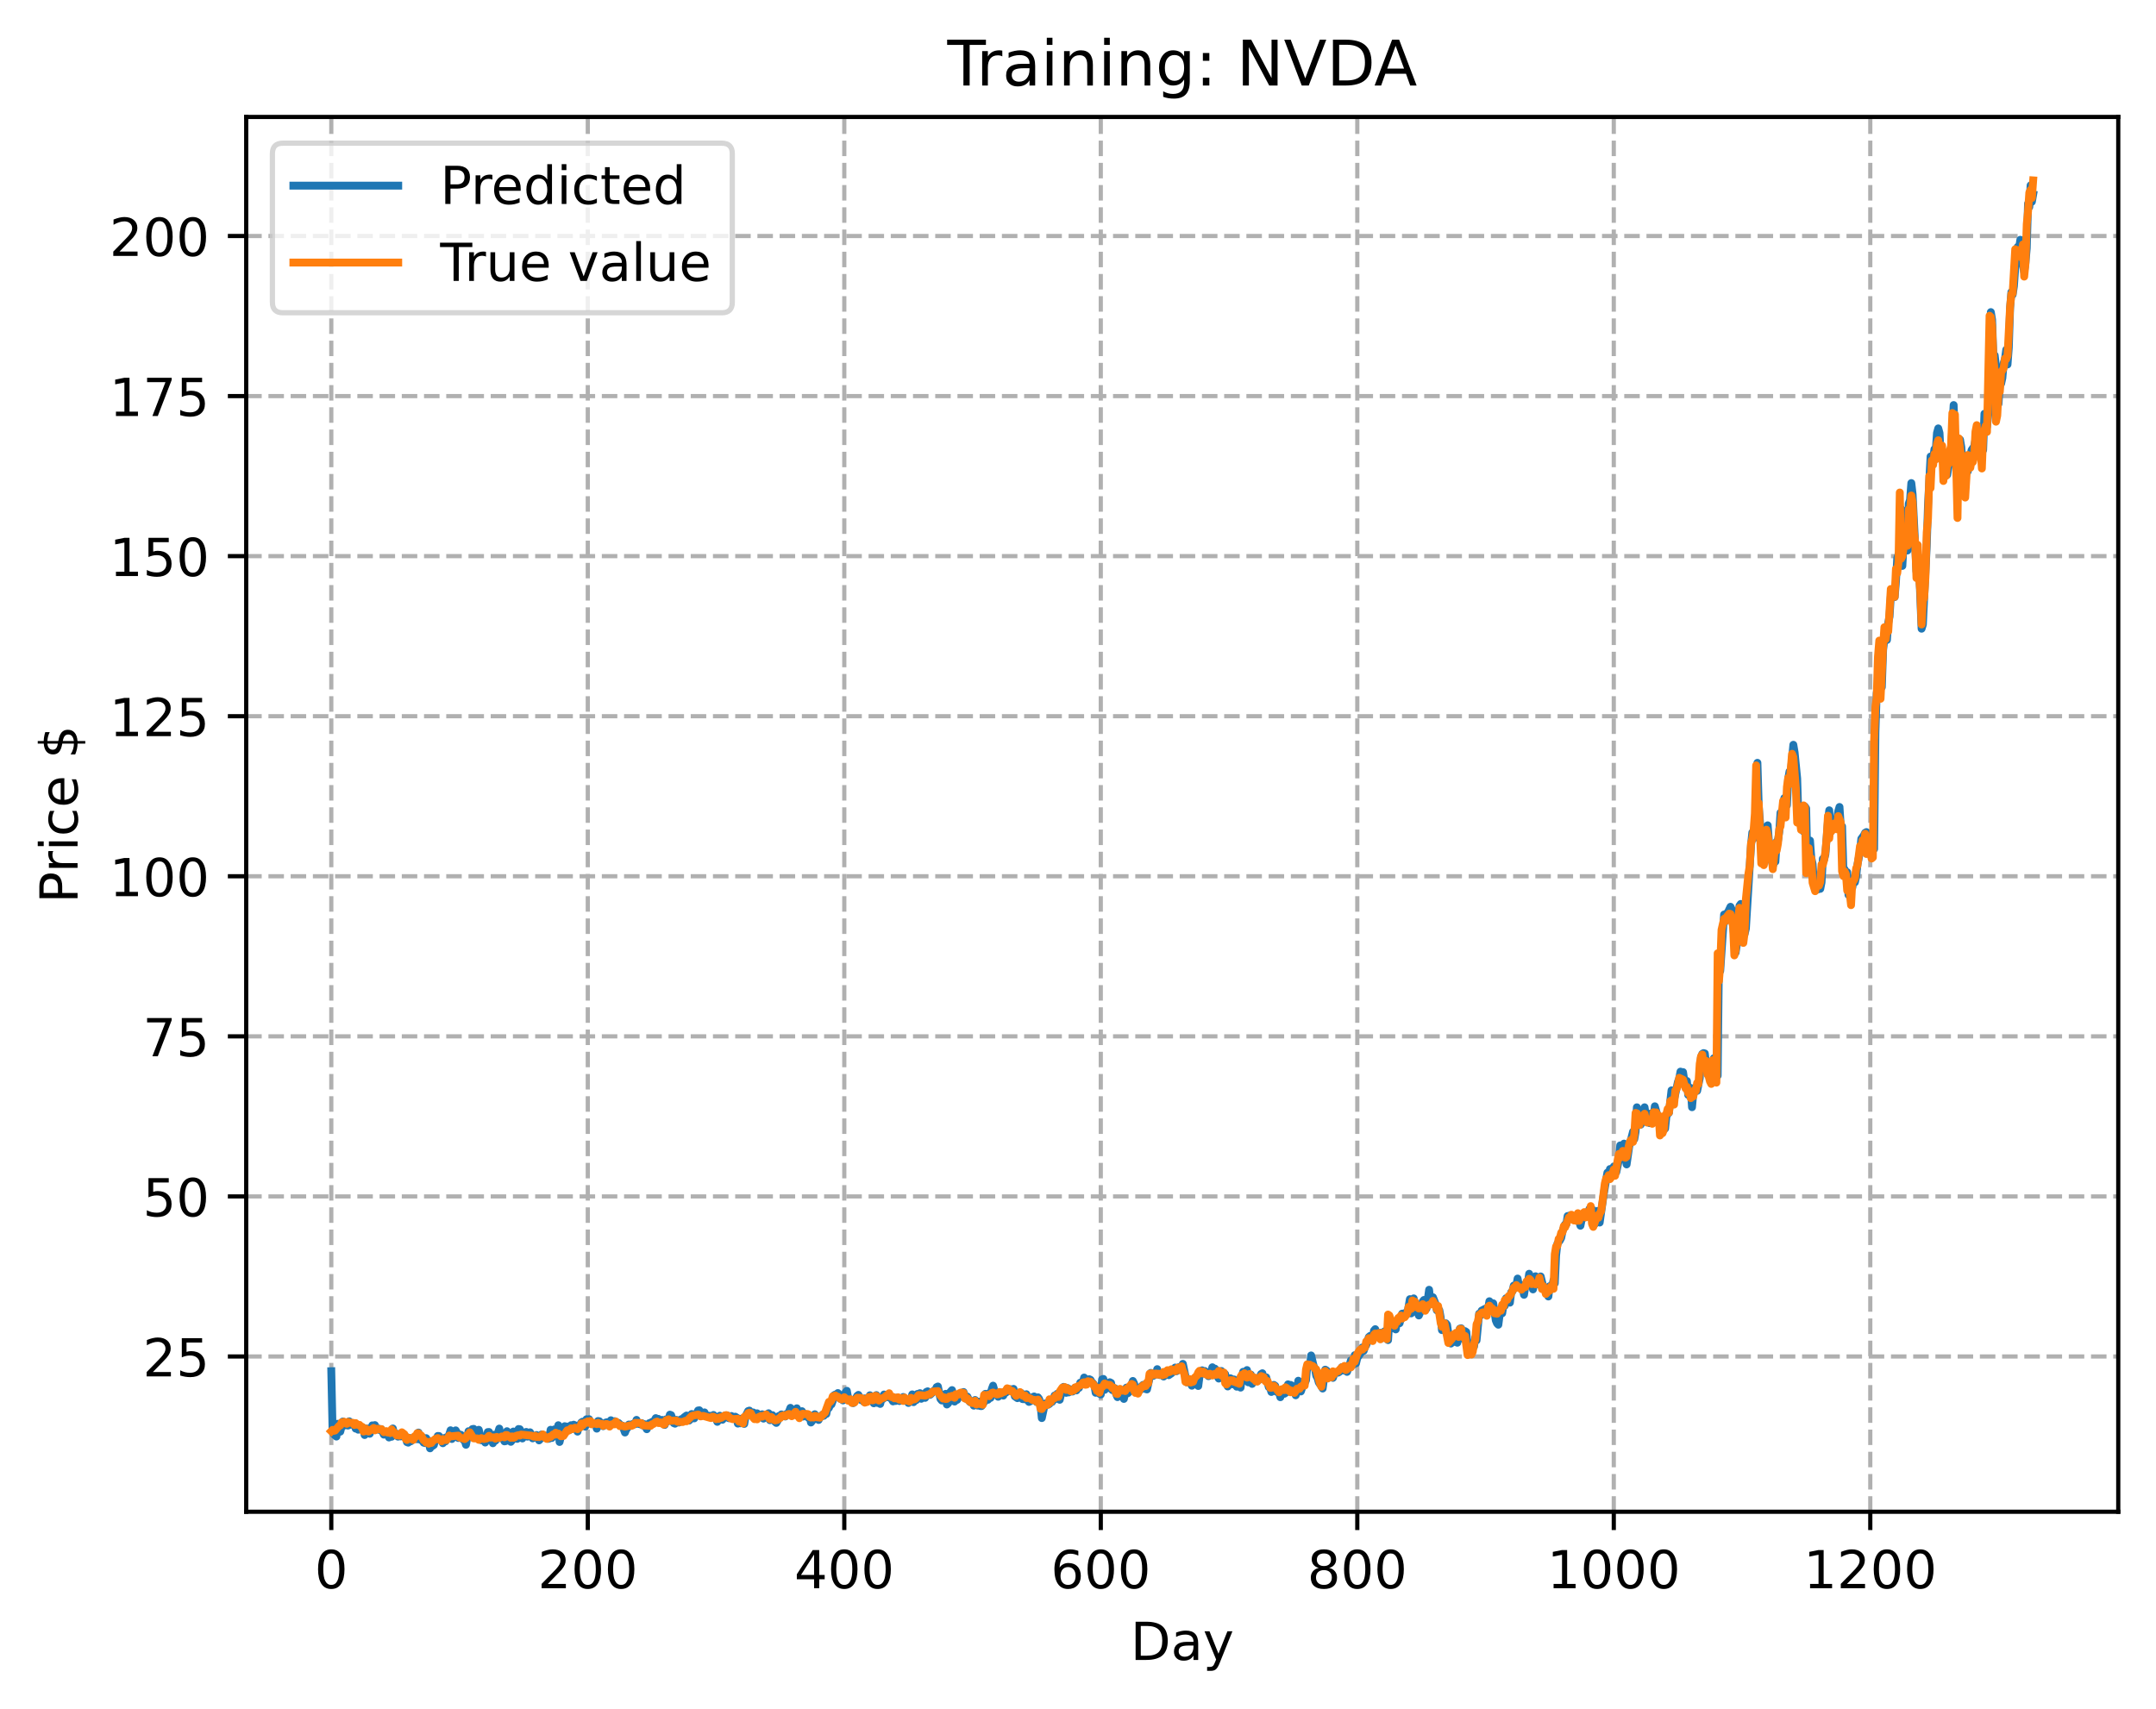 <?xml version="1.0" encoding="utf-8" standalone="no"?>
<!DOCTYPE svg PUBLIC "-//W3C//DTD SVG 1.1//EN"
  "http://www.w3.org/Graphics/SVG/1.1/DTD/svg11.dtd">
<!-- Created with matplotlib (https://matplotlib.org/) -->
<svg height="325.986pt" version="1.1" viewBox="0 0 411.286 325.986" width="411.286pt" xmlns="http://www.w3.org/2000/svg" xmlns:xlink="http://www.w3.org/1999/xlink">
 <defs>
  <style type="text/css">
*{stroke-linecap:butt;stroke-linejoin:round;}
  </style>
 </defs>
 <g id="figure_1">
  <g id="patch_1">
   <path d="M 0 325.986 
L 411.286 325.986 
L 411.286 0 
L 0 0 
z
" style="fill:#ffffff;"/>
  </g>
  <g id="axes_1">
   <g id="patch_2">
    <path d="M 46.966 288.43 
L 404.086 288.43 
L 404.086 22.318 
L 46.966 22.318 
z
" style="fill:#ffffff;"/>
   </g>
   <g id="matplotlib.axis_1">
    <g id="xtick_1">
     <g id="line2d_1">
      <path clip-path="url(#p43eac885b0)" d="M 63.198 288.43 
L 63.198 22.318 
" style="fill:none;stroke:#b0b0b0;stroke-dasharray:2.96,1.28;stroke-dashoffset:0;stroke-width:0.8;"/>
     </g>
     <g id="line2d_2">
      <defs>
       <path d="M 0 0 
L 0 3.5 
" id="m6fb0a39ab5" style="stroke:#000000;stroke-width:0.8;"/>
      </defs>
      <g>
       <use style="stroke:#000000;stroke-width:0.8;" x="63.198" xlink:href="#m6fb0a39ab5" y="288.43"/>
      </g>
     </g>
     <g id="text_1">
      <!-- 0 -->
      <defs>
       <path d="M 31.781 66.406 
Q 24.172 66.406 20.328 58.906 
Q 16.5 51.422 16.5 36.375 
Q 16.5 21.391 20.328 13.891 
Q 24.172 6.391 31.781 6.391 
Q 39.453 6.391 43.281 13.891 
Q 47.125 21.391 47.125 36.375 
Q 47.125 51.422 43.281 58.906 
Q 39.453 66.406 31.781 66.406 
z
M 31.781 74.219 
Q 44.047 74.219 50.516 64.516 
Q 56.984 54.828 56.984 36.375 
Q 56.984 17.969 50.516 8.266 
Q 44.047 -1.422 31.781 -1.422 
Q 19.531 -1.422 13.062 8.266 
Q 6.594 17.969 6.594 36.375 
Q 6.594 54.828 13.062 64.516 
Q 19.531 74.219 31.781 74.219 
z
" id="DejaVuSans-48"/>
      </defs>
      <g transform="translate(60.017 303.029)scale(0.1 -0.1)">
       <use xlink:href="#DejaVuSans-48"/>
      </g>
     </g>
    </g>
    <g id="xtick_2">
     <g id="line2d_3">
      <path clip-path="url(#p43eac885b0)" d="M 112.129 288.43 
L 112.129 22.318 
" style="fill:none;stroke:#b0b0b0;stroke-dasharray:2.96,1.28;stroke-dashoffset:0;stroke-width:0.8;"/>
     </g>
     <g id="line2d_4">
      <g>
       <use style="stroke:#000000;stroke-width:0.8;" x="112.129" xlink:href="#m6fb0a39ab5" y="288.43"/>
      </g>
     </g>
     <g id="text_2">
      <!-- 200 -->
      <defs>
       <path d="M 19.188 8.297 
L 53.609 8.297 
L 53.609 0 
L 7.328 0 
L 7.328 8.297 
Q 12.938 14.109 22.625 23.891 
Q 32.328 33.688 34.812 36.531 
Q 39.547 41.844 41.422 45.531 
Q 43.312 49.219 43.312 52.781 
Q 43.312 58.594 39.234 62.25 
Q 35.156 65.922 28.609 65.922 
Q 23.969 65.922 18.812 64.312 
Q 13.672 62.703 7.812 59.422 
L 7.812 69.391 
Q 13.766 71.781 18.938 73 
Q 24.125 74.219 28.422 74.219 
Q 39.75 74.219 46.484 68.547 
Q 53.219 62.891 53.219 53.422 
Q 53.219 48.922 51.531 44.891 
Q 49.859 40.875 45.406 35.406 
Q 44.188 33.984 37.641 27.219 
Q 31.109 20.453 19.188 8.297 
z
" id="DejaVuSans-50"/>
      </defs>
      <g transform="translate(102.585 303.029)scale(0.1 -0.1)">
       <use xlink:href="#DejaVuSans-50"/>
       <use x="63.623" xlink:href="#DejaVuSans-48"/>
       <use x="127.246" xlink:href="#DejaVuSans-48"/>
      </g>
     </g>
    </g>
    <g id="xtick_3">
     <g id="line2d_5">
      <path clip-path="url(#p43eac885b0)" d="M 161.06 288.43 
L 161.06 22.318 
" style="fill:none;stroke:#b0b0b0;stroke-dasharray:2.96,1.28;stroke-dashoffset:0;stroke-width:0.8;"/>
     </g>
     <g id="line2d_6">
      <g>
       <use style="stroke:#000000;stroke-width:0.8;" x="161.06" xlink:href="#m6fb0a39ab5" y="288.43"/>
      </g>
     </g>
     <g id="text_3">
      <!-- 400 -->
      <defs>
       <path d="M 37.797 64.312 
L 12.891 25.391 
L 37.797 25.391 
z
M 35.203 72.906 
L 47.609 72.906 
L 47.609 25.391 
L 58.016 25.391 
L 58.016 17.188 
L 47.609 17.188 
L 47.609 0 
L 37.797 0 
L 37.797 17.188 
L 4.891 17.188 
L 4.891 26.703 
z
" id="DejaVuSans-52"/>
      </defs>
      <g transform="translate(151.516 303.029)scale(0.1 -0.1)">
       <use xlink:href="#DejaVuSans-52"/>
       <use x="63.623" xlink:href="#DejaVuSans-48"/>
       <use x="127.246" xlink:href="#DejaVuSans-48"/>
      </g>
     </g>
    </g>
    <g id="xtick_4">
     <g id="line2d_7">
      <path clip-path="url(#p43eac885b0)" d="M 209.99 288.43 
L 209.99 22.318 
" style="fill:none;stroke:#b0b0b0;stroke-dasharray:2.96,1.28;stroke-dashoffset:0;stroke-width:0.8;"/>
     </g>
     <g id="line2d_8">
      <g>
       <use style="stroke:#000000;stroke-width:0.8;" x="209.99" xlink:href="#m6fb0a39ab5" y="288.43"/>
      </g>
     </g>
     <g id="text_4">
      <!-- 600 -->
      <defs>
       <path d="M 33.016 40.375 
Q 26.375 40.375 22.484 35.828 
Q 18.609 31.297 18.609 23.391 
Q 18.609 15.531 22.484 10.953 
Q 26.375 6.391 33.016 6.391 
Q 39.656 6.391 43.531 10.953 
Q 47.406 15.531 47.406 23.391 
Q 47.406 31.297 43.531 35.828 
Q 39.656 40.375 33.016 40.375 
z
M 52.594 71.297 
L 52.594 62.312 
Q 48.875 64.062 45.094 64.984 
Q 41.312 65.922 37.594 65.922 
Q 27.828 65.922 22.672 59.328 
Q 17.531 52.734 16.797 39.406 
Q 19.672 43.656 24.016 45.922 
Q 28.375 48.188 33.594 48.188 
Q 44.578 48.188 50.953 41.516 
Q 57.328 34.859 57.328 23.391 
Q 57.328 12.156 50.688 5.359 
Q 44.047 -1.422 33.016 -1.422 
Q 20.359 -1.422 13.672 8.266 
Q 6.984 17.969 6.984 36.375 
Q 6.984 53.656 15.188 63.938 
Q 23.391 74.219 37.203 74.219 
Q 40.922 74.219 44.703 73.484 
Q 48.484 72.75 52.594 71.297 
z
" id="DejaVuSans-54"/>
      </defs>
      <g transform="translate(200.446 303.029)scale(0.1 -0.1)">
       <use xlink:href="#DejaVuSans-54"/>
       <use x="63.623" xlink:href="#DejaVuSans-48"/>
       <use x="127.246" xlink:href="#DejaVuSans-48"/>
      </g>
     </g>
    </g>
    <g id="xtick_5">
     <g id="line2d_9">
      <path clip-path="url(#p43eac885b0)" d="M 258.921 288.43 
L 258.921 22.318 
" style="fill:none;stroke:#b0b0b0;stroke-dasharray:2.96,1.28;stroke-dashoffset:0;stroke-width:0.8;"/>
     </g>
     <g id="line2d_10">
      <g>
       <use style="stroke:#000000;stroke-width:0.8;" x="258.921" xlink:href="#m6fb0a39ab5" y="288.43"/>
      </g>
     </g>
     <g id="text_5">
      <!-- 800 -->
      <defs>
       <path d="M 31.781 34.625 
Q 24.75 34.625 20.719 30.859 
Q 16.703 27.094 16.703 20.516 
Q 16.703 13.922 20.719 10.156 
Q 24.75 6.391 31.781 6.391 
Q 38.812 6.391 42.859 10.172 
Q 46.922 13.969 46.922 20.516 
Q 46.922 27.094 42.891 30.859 
Q 38.875 34.625 31.781 34.625 
z
M 21.922 38.812 
Q 15.578 40.375 12.031 44.719 
Q 8.5 49.078 8.5 55.328 
Q 8.5 64.062 14.719 69.141 
Q 20.953 74.219 31.781 74.219 
Q 42.672 74.219 48.875 69.141 
Q 55.078 64.062 55.078 55.328 
Q 55.078 49.078 51.531 44.719 
Q 48 40.375 41.703 38.812 
Q 48.828 37.156 52.797 32.312 
Q 56.781 27.484 56.781 20.516 
Q 56.781 9.906 50.312 4.234 
Q 43.844 -1.422 31.781 -1.422 
Q 19.734 -1.422 13.25 4.234 
Q 6.781 9.906 6.781 20.516 
Q 6.781 27.484 10.781 32.312 
Q 14.797 37.156 21.922 38.812 
z
M 18.312 54.391 
Q 18.312 48.734 21.844 45.562 
Q 25.391 42.391 31.781 42.391 
Q 38.141 42.391 41.719 45.562 
Q 45.312 48.734 45.312 54.391 
Q 45.312 60.062 41.719 63.234 
Q 38.141 66.406 31.781 66.406 
Q 25.391 66.406 21.844 63.234 
Q 18.312 60.062 18.312 54.391 
z
" id="DejaVuSans-56"/>
      </defs>
      <g transform="translate(249.377 303.029)scale(0.1 -0.1)">
       <use xlink:href="#DejaVuSans-56"/>
       <use x="63.623" xlink:href="#DejaVuSans-48"/>
       <use x="127.246" xlink:href="#DejaVuSans-48"/>
      </g>
     </g>
    </g>
    <g id="xtick_6">
     <g id="line2d_11">
      <path clip-path="url(#p43eac885b0)" d="M 307.851 288.43 
L 307.851 22.318 
" style="fill:none;stroke:#b0b0b0;stroke-dasharray:2.96,1.28;stroke-dashoffset:0;stroke-width:0.8;"/>
     </g>
     <g id="line2d_12">
      <g>
       <use style="stroke:#000000;stroke-width:0.8;" x="307.851" xlink:href="#m6fb0a39ab5" y="288.43"/>
      </g>
     </g>
     <g id="text_6">
      <!-- 1000 -->
      <defs>
       <path d="M 12.406 8.297 
L 28.516 8.297 
L 28.516 63.922 
L 10.984 60.406 
L 10.984 69.391 
L 28.422 72.906 
L 38.281 72.906 
L 38.281 8.297 
L 54.391 8.297 
L 54.391 0 
L 12.406 0 
z
" id="DejaVuSans-49"/>
      </defs>
      <g transform="translate(295.126 303.029)scale(0.1 -0.1)">
       <use xlink:href="#DejaVuSans-49"/>
       <use x="63.623" xlink:href="#DejaVuSans-48"/>
       <use x="127.246" xlink:href="#DejaVuSans-48"/>
       <use x="190.869" xlink:href="#DejaVuSans-48"/>
      </g>
     </g>
    </g>
    <g id="xtick_7">
     <g id="line2d_13">
      <path clip-path="url(#p43eac885b0)" d="M 356.782 288.43 
L 356.782 22.318 
" style="fill:none;stroke:#b0b0b0;stroke-dasharray:2.96,1.28;stroke-dashoffset:0;stroke-width:0.8;"/>
     </g>
     <g id="line2d_14">
      <g>
       <use style="stroke:#000000;stroke-width:0.8;" x="356.782" xlink:href="#m6fb0a39ab5" y="288.43"/>
      </g>
     </g>
     <g id="text_7">
      <!-- 1200 -->
      <g transform="translate(344.057 303.029)scale(0.1 -0.1)">
       <use xlink:href="#DejaVuSans-49"/>
       <use x="63.623" xlink:href="#DejaVuSans-50"/>
       <use x="127.246" xlink:href="#DejaVuSans-48"/>
       <use x="190.869" xlink:href="#DejaVuSans-48"/>
      </g>
     </g>
    </g>
    <g id="text_8">
     <!-- Day -->
     <defs>
      <path d="M 19.672 64.797 
L 19.672 8.109 
L 31.594 8.109 
Q 46.688 8.109 53.688 14.938 
Q 60.688 21.781 60.688 36.531 
Q 60.688 51.172 53.688 57.984 
Q 46.688 64.797 31.594 64.797 
z
M 9.812 72.906 
L 30.078 72.906 
Q 51.266 72.906 61.172 64.094 
Q 71.094 55.281 71.094 36.531 
Q 71.094 17.672 61.125 8.828 
Q 51.172 0 30.078 0 
L 9.812 0 
z
" id="DejaVuSans-68"/>
      <path d="M 34.281 27.484 
Q 23.391 27.484 19.188 25 
Q 14.984 22.516 14.984 16.5 
Q 14.984 11.719 18.141 8.906 
Q 21.297 6.109 26.703 6.109 
Q 34.188 6.109 38.703 11.406 
Q 43.219 16.703 43.219 25.484 
L 43.219 27.484 
z
M 52.203 31.203 
L 52.203 0 
L 43.219 0 
L 43.219 8.297 
Q 40.141 3.328 35.547 0.953 
Q 30.953 -1.422 24.312 -1.422 
Q 15.922 -1.422 10.953 3.297 
Q 6 8.016 6 15.922 
Q 6 25.141 12.172 29.828 
Q 18.359 34.516 30.609 34.516 
L 43.219 34.516 
L 43.219 35.406 
Q 43.219 41.609 39.141 45 
Q 35.062 48.391 27.688 48.391 
Q 23 48.391 18.547 47.266 
Q 14.109 46.141 10.016 43.891 
L 10.016 52.203 
Q 14.938 54.109 19.578 55.047 
Q 24.219 56 28.609 56 
Q 40.484 56 46.344 49.844 
Q 52.203 43.703 52.203 31.203 
z
" id="DejaVuSans-97"/>
      <path d="M 32.172 -5.078 
Q 28.375 -14.844 24.75 -17.812 
Q 21.141 -20.797 15.094 -20.797 
L 7.906 -20.797 
L 7.906 -13.281 
L 13.188 -13.281 
Q 16.891 -13.281 18.938 -11.516 
Q 21 -9.766 23.484 -3.219 
L 25.094 0.875 
L 2.984 54.688 
L 12.5 54.688 
L 29.594 11.922 
L 46.688 54.688 
L 56.203 54.688 
z
" id="DejaVuSans-121"/>
     </defs>
     <g transform="translate(215.652 316.707)scale(0.1 -0.1)">
      <use xlink:href="#DejaVuSans-68"/>
      <use x="77.002" xlink:href="#DejaVuSans-97"/>
      <use x="138.281" xlink:href="#DejaVuSans-121"/>
     </g>
    </g>
   </g>
   <g id="matplotlib.axis_2">
    <g id="ytick_1">
     <g id="line2d_15">
      <path clip-path="url(#p43eac885b0)" d="M 46.966 258.809 
L 404.086 258.809 
" style="fill:none;stroke:#b0b0b0;stroke-dasharray:2.96,1.28;stroke-dashoffset:0;stroke-width:0.8;"/>
     </g>
     <g id="line2d_16">
      <defs>
       <path d="M 0 0 
L -3.5 0 
" id="m1e7b22da3c" style="stroke:#000000;stroke-width:0.8;"/>
      </defs>
      <g>
       <use style="stroke:#000000;stroke-width:0.8;" x="46.966" xlink:href="#m1e7b22da3c" y="258.809"/>
      </g>
     </g>
     <g id="text_9">
      <!-- 25 -->
      <defs>
       <path d="M 10.797 72.906 
L 49.516 72.906 
L 49.516 64.594 
L 19.828 64.594 
L 19.828 46.734 
Q 21.969 47.469 24.109 47.828 
Q 26.266 48.188 28.422 48.188 
Q 40.625 48.188 47.75 41.5 
Q 54.891 34.812 54.891 23.391 
Q 54.891 11.625 47.562 5.094 
Q 40.234 -1.422 26.906 -1.422 
Q 22.312 -1.422 17.547 -0.641 
Q 12.797 0.141 7.719 1.703 
L 7.719 11.625 
Q 12.109 9.234 16.797 8.062 
Q 21.484 6.891 26.703 6.891 
Q 35.156 6.891 40.078 11.328 
Q 45.016 15.766 45.016 23.391 
Q 45.016 31 40.078 35.438 
Q 35.156 39.891 26.703 39.891 
Q 22.75 39.891 18.812 39.016 
Q 14.891 38.141 10.797 36.281 
z
" id="DejaVuSans-53"/>
      </defs>
      <g transform="translate(27.241 262.608)scale(0.1 -0.1)">
       <use xlink:href="#DejaVuSans-50"/>
       <use x="63.623" xlink:href="#DejaVuSans-53"/>
      </g>
     </g>
    </g>
    <g id="ytick_2">
     <g id="line2d_17">
      <path clip-path="url(#p43eac885b0)" d="M 46.966 228.269 
L 404.086 228.269 
" style="fill:none;stroke:#b0b0b0;stroke-dasharray:2.96,1.28;stroke-dashoffset:0;stroke-width:0.8;"/>
     </g>
     <g id="line2d_18">
      <g>
       <use style="stroke:#000000;stroke-width:0.8;" x="46.966" xlink:href="#m1e7b22da3c" y="228.269"/>
      </g>
     </g>
     <g id="text_10">
      <!-- 50 -->
      <g transform="translate(27.241 232.069)scale(0.1 -0.1)">
       <use xlink:href="#DejaVuSans-53"/>
       <use x="63.623" xlink:href="#DejaVuSans-48"/>
      </g>
     </g>
    </g>
    <g id="ytick_3">
     <g id="line2d_19">
      <path clip-path="url(#p43eac885b0)" d="M 46.966 197.729 
L 404.086 197.729 
" style="fill:none;stroke:#b0b0b0;stroke-dasharray:2.96,1.28;stroke-dashoffset:0;stroke-width:0.8;"/>
     </g>
     <g id="line2d_20">
      <g>
       <use style="stroke:#000000;stroke-width:0.8;" x="46.966" xlink:href="#m1e7b22da3c" y="197.729"/>
      </g>
     </g>
     <g id="text_11">
      <!-- 75 -->
      <defs>
       <path d="M 8.203 72.906 
L 55.078 72.906 
L 55.078 68.703 
L 28.609 0 
L 18.312 0 
L 43.219 64.594 
L 8.203 64.594 
z
" id="DejaVuSans-55"/>
      </defs>
      <g transform="translate(27.241 201.529)scale(0.1 -0.1)">
       <use xlink:href="#DejaVuSans-55"/>
       <use x="63.623" xlink:href="#DejaVuSans-53"/>
      </g>
     </g>
    </g>
    <g id="ytick_4">
     <g id="line2d_21">
      <path clip-path="url(#p43eac885b0)" d="M 46.966 167.189 
L 404.086 167.189 
" style="fill:none;stroke:#b0b0b0;stroke-dasharray:2.96,1.28;stroke-dashoffset:0;stroke-width:0.8;"/>
     </g>
     <g id="line2d_22">
      <g>
       <use style="stroke:#000000;stroke-width:0.8;" x="46.966" xlink:href="#m1e7b22da3c" y="167.189"/>
      </g>
     </g>
     <g id="text_12">
      <!-- 100 -->
      <g transform="translate(20.878 170.989)scale(0.1 -0.1)">
       <use xlink:href="#DejaVuSans-49"/>
       <use x="63.623" xlink:href="#DejaVuSans-48"/>
       <use x="127.246" xlink:href="#DejaVuSans-48"/>
      </g>
     </g>
    </g>
    <g id="ytick_5">
     <g id="line2d_23">
      <path clip-path="url(#p43eac885b0)" d="M 46.966 136.65 
L 404.086 136.65 
" style="fill:none;stroke:#b0b0b0;stroke-dasharray:2.96,1.28;stroke-dashoffset:0;stroke-width:0.8;"/>
     </g>
     <g id="line2d_24">
      <g>
       <use style="stroke:#000000;stroke-width:0.8;" x="46.966" xlink:href="#m1e7b22da3c" y="136.65"/>
      </g>
     </g>
     <g id="text_13">
      <!-- 125 -->
      <g transform="translate(20.878 140.449)scale(0.1 -0.1)">
       <use xlink:href="#DejaVuSans-49"/>
       <use x="63.623" xlink:href="#DejaVuSans-50"/>
       <use x="127.246" xlink:href="#DejaVuSans-53"/>
      </g>
     </g>
    </g>
    <g id="ytick_6">
     <g id="line2d_25">
      <path clip-path="url(#p43eac885b0)" d="M 46.966 106.11 
L 404.086 106.11 
" style="fill:none;stroke:#b0b0b0;stroke-dasharray:2.96,1.28;stroke-dashoffset:0;stroke-width:0.8;"/>
     </g>
     <g id="line2d_26">
      <g>
       <use style="stroke:#000000;stroke-width:0.8;" x="46.966" xlink:href="#m1e7b22da3c" y="106.11"/>
      </g>
     </g>
     <g id="text_14">
      <!-- 150 -->
      <g transform="translate(20.878 109.909)scale(0.1 -0.1)">
       <use xlink:href="#DejaVuSans-49"/>
       <use x="63.623" xlink:href="#DejaVuSans-53"/>
       <use x="127.246" xlink:href="#DejaVuSans-48"/>
      </g>
     </g>
    </g>
    <g id="ytick_7">
     <g id="line2d_27">
      <path clip-path="url(#p43eac885b0)" d="M 46.966 75.57 
L 404.086 75.57 
" style="fill:none;stroke:#b0b0b0;stroke-dasharray:2.96,1.28;stroke-dashoffset:0;stroke-width:0.8;"/>
     </g>
     <g id="line2d_28">
      <g>
       <use style="stroke:#000000;stroke-width:0.8;" x="46.966" xlink:href="#m1e7b22da3c" y="75.57"/>
      </g>
     </g>
     <g id="text_15">
      <!-- 175 -->
      <g transform="translate(20.878 79.369)scale(0.1 -0.1)">
       <use xlink:href="#DejaVuSans-49"/>
       <use x="63.623" xlink:href="#DejaVuSans-55"/>
       <use x="127.246" xlink:href="#DejaVuSans-53"/>
      </g>
     </g>
    </g>
    <g id="ytick_8">
     <g id="line2d_29">
      <path clip-path="url(#p43eac885b0)" d="M 46.966 45.03 
L 404.086 45.03 
" style="fill:none;stroke:#b0b0b0;stroke-dasharray:2.96,1.28;stroke-dashoffset:0;stroke-width:0.8;"/>
     </g>
     <g id="line2d_30">
      <g>
       <use style="stroke:#000000;stroke-width:0.8;" x="46.966" xlink:href="#m1e7b22da3c" y="45.03"/>
      </g>
     </g>
     <g id="text_16">
      <!-- 200 -->
      <g transform="translate(20.878 48.829)scale(0.1 -0.1)">
       <use xlink:href="#DejaVuSans-50"/>
       <use x="63.623" xlink:href="#DejaVuSans-48"/>
       <use x="127.246" xlink:href="#DejaVuSans-48"/>
      </g>
     </g>
    </g>
    <g id="text_17">
     <!-- Price $ -->
     <defs>
      <path d="M 19.672 64.797 
L 19.672 37.406 
L 32.078 37.406 
Q 38.969 37.406 42.719 40.969 
Q 46.484 44.531 46.484 51.125 
Q 46.484 57.672 42.719 61.234 
Q 38.969 64.797 32.078 64.797 
z
M 9.812 72.906 
L 32.078 72.906 
Q 44.344 72.906 50.609 67.359 
Q 56.891 61.812 56.891 51.125 
Q 56.891 40.328 50.609 34.812 
Q 44.344 29.297 32.078 29.297 
L 19.672 29.297 
L 19.672 0 
L 9.812 0 
z
" id="DejaVuSans-80"/>
      <path d="M 41.109 46.297 
Q 39.594 47.172 37.812 47.578 
Q 36.031 48 33.891 48 
Q 26.266 48 22.188 43.047 
Q 18.109 38.094 18.109 28.812 
L 18.109 0 
L 9.078 0 
L 9.078 54.688 
L 18.109 54.688 
L 18.109 46.188 
Q 20.953 51.172 25.484 53.578 
Q 30.031 56 36.531 56 
Q 37.453 56 38.578 55.875 
Q 39.703 55.766 41.062 55.516 
z
" id="DejaVuSans-114"/>
      <path d="M 9.422 54.688 
L 18.406 54.688 
L 18.406 0 
L 9.422 0 
z
M 9.422 75.984 
L 18.406 75.984 
L 18.406 64.594 
L 9.422 64.594 
z
" id="DejaVuSans-105"/>
      <path d="M 48.781 52.594 
L 48.781 44.188 
Q 44.969 46.297 41.141 47.344 
Q 37.312 48.391 33.406 48.391 
Q 24.656 48.391 19.812 42.844 
Q 14.984 37.312 14.984 27.297 
Q 14.984 17.281 19.812 11.734 
Q 24.656 6.203 33.406 6.203 
Q 37.312 6.203 41.141 7.25 
Q 44.969 8.297 48.781 10.406 
L 48.781 2.094 
Q 45.016 0.344 40.984 -0.531 
Q 36.969 -1.422 32.422 -1.422 
Q 20.062 -1.422 12.781 6.344 
Q 5.516 14.109 5.516 27.297 
Q 5.516 40.672 12.859 48.328 
Q 20.219 56 33.016 56 
Q 37.156 56 41.109 55.141 
Q 45.062 54.297 48.781 52.594 
z
" id="DejaVuSans-99"/>
      <path d="M 56.203 29.594 
L 56.203 25.203 
L 14.891 25.203 
Q 15.484 15.922 20.484 11.062 
Q 25.484 6.203 34.422 6.203 
Q 39.594 6.203 44.453 7.469 
Q 49.312 8.734 54.109 11.281 
L 54.109 2.781 
Q 49.266 0.734 44.188 -0.344 
Q 39.109 -1.422 33.891 -1.422 
Q 20.797 -1.422 13.156 6.188 
Q 5.516 13.812 5.516 26.812 
Q 5.516 40.234 12.766 48.109 
Q 20.016 56 32.328 56 
Q 43.359 56 49.781 48.891 
Q 56.203 41.797 56.203 29.594 
z
M 47.219 32.234 
Q 47.125 39.594 43.094 43.984 
Q 39.062 48.391 32.422 48.391 
Q 24.906 48.391 20.391 44.141 
Q 15.875 39.891 15.188 32.172 
z
" id="DejaVuSans-101"/>
      <path id="DejaVuSans-32"/>
      <path d="M 33.797 -14.703 
L 28.906 -14.703 
L 28.859 0 
Q 23.734 0.094 18.609 1.188 
Q 13.484 2.297 8.297 4.5 
L 8.297 13.281 
Q 13.281 10.156 18.375 8.562 
Q 23.484 6.984 28.906 6.938 
L 28.906 29.203 
Q 18.109 30.953 13.203 35.156 
Q 8.297 39.359 8.297 46.688 
Q 8.297 54.641 13.625 59.219 
Q 18.953 63.812 28.906 64.5 
L 28.906 75.984 
L 33.797 75.984 
L 33.797 64.656 
Q 38.328 64.453 42.578 63.688 
Q 46.828 62.938 50.875 61.625 
L 50.875 53.078 
Q 46.828 55.125 42.547 56.25 
Q 38.281 57.375 33.797 57.562 
L 33.797 36.719 
Q 44.875 35.016 50.094 30.609 
Q 55.328 26.219 55.328 18.609 
Q 55.328 10.359 49.781 5.594 
Q 44.234 0.828 33.797 0.094 
z
M 28.906 37.594 
L 28.906 57.625 
Q 23.25 56.984 20.266 54.391 
Q 17.281 51.812 17.281 47.516 
Q 17.281 43.312 20.031 40.969 
Q 22.797 38.625 28.906 37.594 
z
M 33.797 28.219 
L 33.797 7.078 
Q 39.984 7.906 43.141 10.594 
Q 46.297 13.281 46.297 17.672 
Q 46.297 21.969 43.281 24.5 
Q 40.281 27.047 33.797 28.219 
z
" id="DejaVuSans-36"/>
     </defs>
     <g transform="translate(14.798 172.342)rotate(-90)scale(0.1 -0.1)">
      <use xlink:href="#DejaVuSans-80"/>
      <use x="58.553" xlink:href="#DejaVuSans-114"/>
      <use x="99.666" xlink:href="#DejaVuSans-105"/>
      <use x="127.449" xlink:href="#DejaVuSans-99"/>
      <use x="182.43" xlink:href="#DejaVuSans-101"/>
      <use x="243.953" xlink:href="#DejaVuSans-32"/>
      <use x="275.74" xlink:href="#DejaVuSans-36"/>
     </g>
    </g>
   </g>
   <g id="line2d_31">
    <path clip-path="url(#p43eac885b0)" d="M 63.198 261.619 
L 63.443 272.859 
L 63.688 273.662 
L 64.177 274.089 
L 64.422 271.65 
L 64.666 273.223 
L 64.911 273.152 
L 65.4 271.215 
L 65.645 271.847 
L 65.89 271.948 
L 66.134 271.759 
L 66.379 271.989 
L 66.623 271.18 
L 66.868 271.838 
L 67.113 271.603 
L 67.602 271.67 
L 67.847 272.572 
L 68.091 271.859 
L 68.336 272.781 
L 68.825 272.256 
L 69.07 272.53 
L 69.315 272.415 
L 69.559 273.796 
L 69.804 272.62 
L 70.049 272.552 
L 70.538 273.553 
L 71.027 271.949 
L 71.272 272.193 
L 71.517 271.898 
L 71.761 272.735 
L 72.006 272.745 
L 72.251 272.57 
L 72.495 272.869 
L 72.74 272.674 
L 73.229 273.722 
L 73.718 273.258 
L 74.208 274.266 
L 74.452 273.857 
L 74.697 274.129 
L 74.942 272.544 
L 75.186 273.627 
L 75.431 273.47 
L 75.676 273.553 
L 75.92 274.103 
L 76.165 273.746 
L 76.41 274.063 
L 76.899 273.761 
L 77.388 274.063 
L 77.633 275.152 
L 77.878 275.251 
L 78.122 274.344 
L 78.367 274.992 
L 78.611 274.414 
L 79.101 274.49 
L 79.345 274.466 
L 79.59 274.599 
L 79.835 273.321 
L 80.079 274.35 
L 80.324 274.782 
L 80.569 274.178 
L 80.813 275.251 
L 81.058 275.327 
L 81.303 274.389 
L 81.792 275.188 
L 82.037 276.334 
L 82.281 274.962 
L 82.526 275.869 
L 82.771 275.692 
L 83.015 274.672 
L 83.26 274.693 
L 83.505 273.975 
L 83.749 273.983 
L 84.239 274.844 
L 84.483 275.36 
L 84.728 274.368 
L 84.972 275.014 
L 85.217 274.189 
L 85.462 274.445 
L 85.951 272.888 
L 86.196 274.555 
L 86.93 272.903 
L 87.174 273.321 
L 87.419 274.366 
L 87.664 274.176 
L 87.908 273.74 
L 88.398 274.724 
L 88.642 274.749 
L 88.887 275.655 
L 89.376 273.068 
L 89.621 273.851 
L 89.866 273.467 
L 90.11 272.661 
L 90.355 272.616 
L 90.844 273.476 
L 91.089 273.011 
L 91.333 272.794 
L 91.823 274.791 
L 92.067 274.265 
L 92.312 274.235 
L 92.557 275.228 
L 92.801 274.554 
L 93.046 273.23 
L 93.291 273.215 
L 93.78 274.475 
L 94.025 275.362 
L 94.269 273.749 
L 94.514 274.878 
L 95.248 272.564 
L 95.493 274.395 
L 95.982 274.153 
L 96.227 275.005 
L 96.471 274.955 
L 96.716 273.065 
L 96.96 273.651 
L 97.205 273.677 
L 97.45 275.094 
L 97.694 274.794 
L 97.939 273.125 
L 98.673 274.525 
L 98.918 272.646 
L 99.162 272.685 
L 99.407 273.16 
L 99.652 274.45 
L 99.896 273.558 
L 100.141 273.941 
L 100.386 273.203 
L 100.63 274.106 
L 100.875 273.917 
L 101.12 273.274 
L 101.609 274.431 
L 101.854 274.103 
L 102.343 273.797 
L 102.832 274.816 
L 103.077 274.564 
L 103.321 273.692 
L 103.811 274.021 
L 104.055 273.927 
L 104.545 274.527 
L 104.789 274.47 
L 105.034 272.792 
L 105.279 274.354 
L 105.523 273.917 
L 105.768 272.716 
L 106.013 273.626 
L 106.257 273.449 
L 106.502 271.924 
L 106.747 275.121 
L 106.991 274.118 
L 107.236 273.731 
L 107.481 273.883 
L 107.725 272.107 
L 107.97 272.767 
L 108.215 272.178 
L 108.459 272.415 
L 108.704 272.822 
L 108.948 271.915 
L 109.193 271.985 
L 109.438 271.823 
L 109.682 271.943 
L 110.172 273.147 
L 110.416 271.913 
L 110.661 271.934 
L 110.906 271.392 
L 111.15 271.247 
L 111.395 271.557 
L 111.64 272.193 
L 111.884 270.782 
L 112.129 270.907 
L 112.374 270.771 
L 112.618 271.614 
L 113.108 271.648 
L 113.597 271.478 
L 113.842 272.579 
L 114.086 271.121 
L 114.331 271.163 
L 114.575 271.776 
L 114.82 271.547 
L 115.065 272.106 
L 115.309 271.856 
L 115.554 271.413 
L 115.799 271.349 
L 116.288 271.97 
L 116.533 270.974 
L 116.777 271.621 
L 117.022 271.212 
L 117.267 271.153 
L 117.511 271.687 
L 117.756 271.68 
L 118.001 271.498 
L 118.49 272.005 
L 118.735 272 
L 119.224 273.318 
L 119.469 272.695 
L 119.713 272.436 
L 119.958 271.794 
L 120.447 271.812 
L 120.936 271.586 
L 121.181 271.726 
L 121.426 270.903 
L 121.67 271.627 
L 122.16 271.761 
L 122.404 271.52 
L 122.649 271.967 
L 122.894 271.713 
L 123.383 272.688 
L 123.872 271.52 
L 124.117 271.769 
L 124.362 271.301 
L 124.606 271.452 
L 125.096 270.569 
L 125.34 270.811 
L 125.585 270.713 
L 125.83 271.376 
L 126.074 271.271 
L 126.319 270.913 
L 126.808 271.87 
L 127.053 270.801 
L 127.297 271.231 
L 127.542 270.918 
L 127.787 269.908 
L 128.031 270.002 
L 128.521 271.524 
L 128.765 271.634 
L 129.01 270.903 
L 129.255 270.964 
L 129.499 271.413 
L 129.744 271.223 
L 129.989 270.761 
L 130.233 271.065 
L 130.478 270.437 
L 130.967 270.076 
L 131.212 270.986 
L 131.457 271.034 
L 131.701 270.783 
L 131.946 269.786 
L 132.191 270.433 
L 132.435 270.619 
L 133.169 269.111 
L 133.414 269.073 
L 133.658 270.12 
L 133.903 269.612 
L 134.148 269.667 
L 134.392 269.473 
L 134.637 269.951 
L 135.126 270.262 
L 135.371 270.125 
L 135.616 270.324 
L 135.86 270.351 
L 136.105 269.968 
L 136.594 270.707 
L 136.839 271.281 
L 137.328 270.113 
L 137.573 270.805 
L 137.818 270.88 
L 138.307 270.072 
L 138.551 270.445 
L 138.796 270.087 
L 139.041 270.589 
L 139.285 270.572 
L 139.53 270.163 
L 140.019 270.648 
L 140.264 270.292 
L 140.509 270.46 
L 140.753 271.615 
L 140.998 270.666 
L 141.243 271.556 
L 141.732 270.591 
L 141.977 271.673 
L 142.221 270.248 
L 142.711 269.223 
L 142.955 269.135 
L 143.445 269.935 
L 143.689 269.484 
L 143.934 270.177 
L 144.178 270.291 
L 144.423 269.652 
L 144.668 270.456 
L 145.402 269.836 
L 145.646 270.665 
L 145.891 270.101 
L 146.136 270.413 
L 146.38 270.169 
L 146.625 269.641 
L 146.87 270.962 
L 147.114 270.114 
L 147.359 269.999 
L 147.604 270.355 
L 147.848 271.268 
L 148.093 271.485 
L 148.338 271.084 
L 148.582 270.161 
L 148.827 270.216 
L 149.072 269.86 
L 149.806 270.261 
L 150.05 269.764 
L 150.295 269.9 
L 150.784 268.608 
L 151.029 269.924 
L 151.518 269.227 
L 151.763 269.046 
L 152.007 268.691 
L 152.252 269.592 
L 152.741 270.227 
L 152.986 269.245 
L 153.231 270.262 
L 153.475 269.768 
L 153.72 269.862 
L 153.965 270.096 
L 154.209 270.509 
L 154.454 270.191 
L 154.699 271.407 
L 155.188 270.799 
L 155.433 269.829 
L 155.677 270.155 
L 155.922 270.248 
L 156.166 270.925 
L 156.411 270.287 
L 156.656 270.313 
L 156.9 269.91 
L 157.145 270.128 
L 157.39 269.784 
L 157.634 269.781 
L 157.879 268.506 
L 158.124 268.624 
L 158.368 268.039 
L 158.613 267.954 
L 158.858 267.279 
L 159.102 266.217 
L 159.347 266.069 
L 159.592 266.383 
L 159.836 265.785 
L 160.081 266.037 
L 160.326 266.898 
L 160.57 266.461 
L 160.815 267.193 
L 161.06 266.624 
L 161.304 265.649 
L 161.549 265.357 
L 161.794 266.741 
L 162.038 267.163 
L 162.283 267.359 
L 162.527 267.259 
L 162.772 267.705 
L 163.017 267.006 
L 163.261 266.886 
L 163.506 266.326 
L 163.751 266.135 
L 164.24 267.108 
L 164.485 266.948 
L 164.729 267.407 
L 164.974 266.81 
L 165.219 267.37 
L 165.708 267.213 
L 165.953 266.21 
L 166.442 266.886 
L 166.687 267.744 
L 167.176 266.177 
L 167.421 267.681 
L 167.665 267.335 
L 167.91 267.861 
L 168.154 266.832 
L 168.399 266.949 
L 168.644 266.059 
L 168.888 266.643 
L 169.133 266.394 
L 169.378 266.584 
L 169.622 266.205 
L 170.356 267.381 
L 170.601 267.166 
L 170.846 267.304 
L 171.09 266.668 
L 171.335 267.177 
L 171.58 267.31 
L 171.824 267.032 
L 172.069 266.955 
L 172.314 266.535 
L 172.558 267.172 
L 172.803 267.022 
L 173.292 267.678 
L 173.782 266.907 
L 174.026 266.04 
L 174.271 267.527 
L 174.515 267.061 
L 174.76 267.151 
L 175.005 265.959 
L 175.249 266.512 
L 175.494 265.807 
L 175.739 266.881 
L 176.228 266.37 
L 176.473 266.707 
L 176.717 265.565 
L 176.962 265.454 
L 177.207 266.152 
L 177.451 266.106 
L 177.941 265.65 
L 178.185 265.296 
L 178.43 265.31 
L 178.675 264.653 
L 178.919 264.536 
L 179.409 266.904 
L 179.653 267.204 
L 179.898 266.163 
L 180.142 267.231 
L 180.387 265.936 
L 180.632 267.972 
L 180.876 267.746 
L 181.121 265.772 
L 181.61 265.221 
L 182.1 267.413 
L 182.344 266.112 
L 182.589 267.087 
L 183.078 266.233 
L 183.323 266.444 
L 183.568 266.176 
L 183.812 265.591 
L 184.302 266.891 
L 184.546 266.474 
L 185.036 267.501 
L 185.525 267.321 
L 185.77 268.193 
L 186.014 267.11 
L 186.259 267.907 
L 186.503 268.185 
L 186.748 267.424 
L 186.993 268.267 
L 187.237 268.275 
L 187.482 267.581 
L 187.727 267.552 
L 187.971 265.937 
L 188.216 266.336 
L 188.461 267.072 
L 188.705 265.793 
L 188.95 266.718 
L 189.195 265.031 
L 189.439 264.376 
L 189.684 265.232 
L 190.418 266.495 
L 190.663 265.863 
L 190.907 265.679 
L 191.152 266.165 
L 191.397 266.275 
L 191.641 265.548 
L 191.886 265.712 
L 192.13 265.212 
L 192.62 265.336 
L 192.864 265.05 
L 193.109 265.549 
L 193.354 264.994 
L 193.598 266.415 
L 194.088 266.76 
L 194.577 265.711 
L 194.822 265.792 
L 195.066 266.944 
L 195.311 266.959 
L 195.8 266.013 
L 196.045 267.206 
L 196.29 267.477 
L 196.534 267.363 
L 196.779 266.654 
L 197.268 266.437 
L 197.513 266.599 
L 197.758 267.507 
L 198.002 266.597 
L 198.247 266.93 
L 198.491 268.016 
L 198.736 270.564 
L 199.225 268.305 
L 199.47 267.746 
L 199.959 268.008 
L 200.204 267.844 
L 200.449 267.182 
L 200.693 267.486 
L 200.938 267.157 
L 201.183 266.25 
L 201.427 266.756 
L 201.672 265.93 
L 201.917 266.962 
L 202.161 267.07 
L 202.406 265.966 
L 202.651 265.775 
L 202.895 264.609 
L 203.14 264.903 
L 203.385 265.746 
L 203.629 264.828 
L 203.874 265.664 
L 204.118 265.051 
L 204.363 265.451 
L 204.608 265.496 
L 205.097 264.746 
L 205.342 265.284 
L 205.586 264.73 
L 205.831 264.804 
L 206.076 263.807 
L 206.32 264.141 
L 206.565 263.794 
L 206.81 262.825 
L 207.054 263.186 
L 207.299 263.15 
L 207.544 263.387 
L 207.788 263.147 
L 208.033 263.265 
L 208.278 263.726 
L 208.522 263.911 
L 208.767 264.275 
L 209.012 265.735 
L 209.256 265.601 
L 209.99 266.065 
L 210.235 263.182 
L 210.479 263.088 
L 210.724 265.181 
L 210.969 264.333 
L 211.213 264.881 
L 211.458 264.711 
L 211.703 263.722 
L 211.947 263.842 
L 212.192 265.225 
L 212.437 265.127 
L 212.681 264.868 
L 212.926 266.012 
L 213.171 266.564 
L 213.415 265.342 
L 213.905 265.801 
L 214.149 266.016 
L 214.394 266.908 
L 214.883 264.753 
L 215.128 265.836 
L 215.373 265.596 
L 216.106 263.478 
L 216.351 263.963 
L 216.596 265.237 
L 216.84 265.641 
L 217.33 265.229 
L 217.574 265.154 
L 217.819 264.433 
L 218.064 264.225 
L 218.308 264.397 
L 218.553 265.03 
L 218.798 265.095 
L 219.532 261.936 
L 219.776 262.022 
L 220.021 262.493 
L 220.266 262.218 
L 220.51 262.226 
L 220.755 261.224 
L 221 262.211 
L 221.244 262.352 
L 221.489 262.098 
L 221.734 262.104 
L 221.978 262.632 
L 222.223 262.196 
L 222.467 262.292 
L 222.712 262.14 
L 222.957 262.376 
L 223.446 262.036 
L 223.691 261.82 
L 224.18 260.923 
L 224.425 261.623 
L 224.914 260.837 
L 225.159 261.194 
L 225.648 260.213 
L 226.137 262.552 
L 226.382 263.737 
L 226.627 263.706 
L 226.871 263.156 
L 227.116 263.625 
L 227.361 264.391 
L 227.605 263.909 
L 227.85 263.89 
L 228.094 263.728 
L 228.339 263.108 
L 228.584 264.442 
L 228.828 262.574 
L 229.318 261.444 
L 229.562 261.969 
L 229.807 261.573 
L 230.052 262.202 
L 230.296 262.156 
L 230.541 262.569 
L 231.03 261.654 
L 231.275 260.868 
L 231.52 261.269 
L 231.764 261.121 
L 232.009 261.417 
L 232.254 262.612 
L 232.498 263.026 
L 232.743 262.665 
L 232.988 261.573 
L 233.232 262.622 
L 233.722 262.19 
L 233.966 263.91 
L 234.211 264.53 
L 234.455 264.14 
L 234.7 262.968 
L 234.945 263.086 
L 235.189 264.128 
L 235.434 263.198 
L 235.679 263.401 
L 235.923 264.577 
L 236.168 263.543 
L 236.413 264.006 
L 236.657 264.75 
L 236.902 262.676 
L 237.147 261.728 
L 237.391 262.776 
L 237.881 261.399 
L 238.125 263.742 
L 238.615 262.267 
L 238.859 264.04 
L 239.104 263.023 
L 239.349 262.942 
L 239.838 263.291 
L 240.082 263.345 
L 240.572 262.156 
L 240.816 262.006 
L 241.061 263.128 
L 241.306 263.251 
L 241.55 262.786 
L 242.04 264.655 
L 242.284 264.772 
L 242.529 265.58 
L 242.774 265.251 
L 243.018 264.235 
L 243.263 264.407 
L 243.508 265.535 
L 243.997 265.651 
L 244.242 266.581 
L 244.486 265.565 
L 244.731 265.067 
L 244.976 265.934 
L 245.22 265.782 
L 245.709 264.121 
L 245.954 265.423 
L 246.199 264.23 
L 246.443 264.384 
L 246.688 265.193 
L 246.933 265.029 
L 247.177 266.213 
L 247.422 265.416 
L 247.667 263.433 
L 247.911 264.875 
L 248.156 265.484 
L 248.645 264.1 
L 248.89 263.891 
L 249.135 263.366 
L 249.379 260.633 
L 249.624 260.253 
L 249.869 260.685 
L 250.113 258.611 
L 250.603 260.658 
L 250.847 261.105 
L 251.092 262.486 
L 251.337 262.914 
L 251.581 263.784 
L 252.07 264.447 
L 252.315 264.922 
L 252.804 261.323 
L 253.049 261.471 
L 253.294 262.314 
L 253.538 262.509 
L 253.783 261.872 
L 254.272 262.892 
L 254.517 262.225 
L 254.762 261.897 
L 255.251 261.897 
L 255.496 261.758 
L 255.985 260.849 
L 256.23 261.483 
L 256.474 260.791 
L 256.719 260.898 
L 256.964 261.748 
L 257.453 260.435 
L 257.697 259.564 
L 257.942 260.484 
L 258.187 260.353 
L 258.431 258.56 
L 258.676 260.121 
L 258.921 259.098 
L 259.655 258.036 
L 259.899 257.082 
L 260.144 257.728 
L 260.389 256.983 
L 260.633 256.63 
L 261.123 255.101 
L 261.367 254.886 
L 261.612 255.641 
L 261.857 255.667 
L 262.101 253.876 
L 262.346 253.599 
L 262.591 255.06 
L 262.835 254.873 
L 263.325 254.28 
L 263.569 255.003 
L 263.814 255.285 
L 264.058 254.057 
L 264.303 253.921 
L 264.792 255.685 
L 265.037 251.626 
L 265.282 251.759 
L 265.526 253.439 
L 265.771 253.411 
L 266.016 252.733 
L 266.26 253.643 
L 266.505 251.945 
L 266.75 251.887 
L 266.994 252.464 
L 267.484 250.638 
L 267.728 250.953 
L 267.973 250.528 
L 268.218 250.553 
L 268.462 250.692 
L 268.952 247.869 
L 269.196 250.589 
L 269.441 250.069 
L 269.685 247.726 
L 270.175 250.337 
L 270.419 250.341 
L 270.664 250.988 
L 271.153 249.842 
L 271.398 248.315 
L 271.643 248.022 
L 271.887 248.05 
L 272.132 249.662 
L 272.621 246.079 
L 272.866 248.317 
L 273.355 247.507 
L 273.845 248.757 
L 274.089 249.996 
L 274.334 250.126 
L 274.579 249.984 
L 274.823 251.328 
L 275.068 253.777 
L 275.313 253.192 
L 275.557 252.991 
L 275.802 252.474 
L 276.046 252.752 
L 276.536 256.154 
L 276.78 256.343 
L 277.025 254.751 
L 277.27 256.058 
L 277.514 254.993 
L 277.759 254.479 
L 278.004 256.185 
L 278.493 253.492 
L 278.738 253.434 
L 279.227 255.481 
L 279.472 253.971 
L 279.716 254.135 
L 279.961 256.975 
L 280.206 258.165 
L 280.45 258.109 
L 280.94 257.072 
L 281.184 256.928 
L 281.429 255.193 
L 281.673 255.738 
L 282.163 250.631 
L 282.407 251.008 
L 282.652 250.056 
L 283.386 249.675 
L 283.631 249.82 
L 283.875 249.699 
L 284.12 248.268 
L 284.365 248.755 
L 284.609 248.912 
L 284.854 248.663 
L 285.343 251.927 
L 285.588 252.51 
L 285.833 252.75 
L 286.077 250.88 
L 286.322 250.069 
L 286.567 250.565 
L 286.811 248.875 
L 287.056 249.143 
L 287.301 247.701 
L 287.545 247.789 
L 287.79 248.328 
L 288.034 248.539 
L 288.279 246.556 
L 288.524 246.373 
L 288.768 245.283 
L 289.013 245.586 
L 289.258 245.303 
L 289.502 243.939 
L 289.747 245.317 
L 289.992 245.486 
L 290.236 245.18 
L 290.481 245.783 
L 290.726 247.04 
L 290.97 245.443 
L 291.215 245.003 
L 291.46 244.865 
L 291.704 243.025 
L 292.194 244.618 
L 292.438 246.01 
L 292.683 244.312 
L 292.928 243.499 
L 293.172 245.057 
L 293.417 244.603 
L 293.661 243.768 
L 293.906 243.535 
L 294.395 245.501 
L 294.64 246.027 
L 294.885 246.213 
L 295.129 246.636 
L 295.374 247.362 
L 295.619 245.396 
L 295.863 245.771 
L 296.108 245.367 
L 296.353 244.245 
L 296.597 244.851 
L 296.842 239.572 
L 297.087 237.29 
L 297.576 236.653 
L 297.821 236.161 
L 298.065 234.929 
L 298.555 233.61 
L 298.799 233.612 
L 299.044 232.007 
L 299.289 232.407 
L 299.533 231.866 
L 299.778 232.024 
L 300.022 232.042 
L 300.267 232.241 
L 300.512 232.694 
L 300.756 232.618 
L 301.001 232.156 
L 301.49 233.86 
L 301.735 232.632 
L 302.224 232.26 
L 302.469 231.475 
L 302.714 232.102 
L 303.203 230.654 
L 303.448 231.47 
L 303.692 230.69 
L 304.182 233.593 
L 304.671 231.056 
L 304.916 231.61 
L 305.16 233.256 
L 305.894 228.089 
L 306.628 223.734 
L 306.873 224.115 
L 307.117 223.043 
L 307.362 223.117 
L 307.607 224.339 
L 307.851 222.572 
L 308.096 222.956 
L 308.341 223.613 
L 308.83 221.236 
L 309.075 218.535 
L 309.319 220.235 
L 309.564 220.715 
L 309.809 218.191 
L 310.053 220.844 
L 310.298 222.167 
L 310.787 218.793 
L 311.277 216.863 
L 311.521 215.915 
L 311.766 217.33 
L 312.01 215.95 
L 312.255 211.265 
L 312.989 214.58 
L 313.478 213.303 
L 313.723 211.262 
L 313.968 212.877 
L 314.212 213.368 
L 314.457 213.135 
L 314.702 214.282 
L 314.946 212.433 
L 315.191 212.456 
L 315.436 213.273 
L 315.68 211.072 
L 316.17 212.806 
L 316.414 213.404 
L 316.659 213.122 
L 316.904 215.924 
L 317.148 215.307 
L 317.393 215.213 
L 317.637 215.336 
L 317.882 213.025 
L 318.127 212.516 
L 318.371 212.317 
L 318.861 208.035 
L 319.105 209.307 
L 319.35 209.819 
L 320.084 206.426 
L 320.329 205.8 
L 320.573 204.459 
L 320.818 205.645 
L 321.063 204.549 
L 321.307 206.192 
L 321.552 206.762 
L 321.797 206.236 
L 322.041 208.906 
L 322.286 207.981 
L 322.531 207.571 
L 322.775 211.25 
L 323.02 208.523 
L 323.265 208.015 
L 323.509 207.846 
L 323.754 208.127 
L 324.243 205.748 
L 324.488 201.724 
L 324.732 201.073 
L 324.977 200.922 
L 325.222 200.989 
L 325.466 203.149 
L 325.711 203.601 
L 325.956 203.613 
L 326.445 206.098 
L 326.934 201.904 
L 327.179 203 
L 327.424 203.077 
L 327.668 205.23 
L 327.913 182.359 
L 328.158 185.241 
L 328.892 174.484 
L 329.136 175.818 
L 329.381 174.264 
L 329.625 174.045 
L 330.115 173.008 
L 330.359 173.538 
L 331.093 181.755 
L 331.338 180.143 
L 331.827 172.816 
L 332.072 172.469 
L 332.317 176.383 
L 332.561 176.938 
L 332.806 178.2 
L 333.051 177.172 
L 334.029 161.308 
L 334.274 158.841 
L 334.519 159.99 
L 335.008 154.985 
L 335.252 145.541 
L 335.497 153.705 
L 335.986 160.083 
L 336.231 161.07 
L 336.476 164.433 
L 337.21 157.467 
L 337.699 164.009 
L 337.944 163.961 
L 338.188 165.203 
L 338.433 164.48 
L 338.678 164.4 
L 338.922 160.569 
L 339.167 160.383 
L 339.412 158.721 
L 339.656 155.062 
L 339.901 156.003 
L 340.39 152.268 
L 340.635 153.461 
L 340.88 153.642 
L 341.124 148.618 
L 341.369 147.196 
L 341.613 147.419 
L 342.103 142.1 
L 342.347 143.553 
L 342.837 148.525 
L 343.081 156.556 
L 343.326 155.065 
L 343.815 156.511 
L 344.06 158.643 
L 344.305 153.877 
L 344.549 154.248 
L 344.794 165.638 
L 345.039 165.741 
L 345.283 160.374 
L 345.528 163.678 
L 345.773 164.831 
L 346.017 168.324 
L 346.262 169.454 
L 346.507 168.839 
L 346.751 169.715 
L 346.996 169.348 
L 347.24 169.587 
L 347.485 168.324 
L 347.73 163.862 
L 347.974 163.978 
L 348.219 162.995 
L 348.708 156.643 
L 348.953 154.598 
L 349.198 158.787 
L 349.442 157.949 
L 349.687 156.644 
L 349.932 156.491 
L 350.176 156.681 
L 350.421 156.355 
L 350.666 154.796 
L 350.91 153.965 
L 351.155 157.787 
L 351.4 157.664 
L 351.644 165.813 
L 351.889 165.869 
L 352.134 166.47 
L 352.378 166.406 
L 352.623 170.742 
L 352.868 170.189 
L 353.112 169.111 
L 353.357 169.309 
L 353.601 167.635 
L 353.846 168.34 
L 354.091 167.238 
L 354.335 164.956 
L 354.825 162.486 
L 355.069 160.039 
L 355.559 159.376 
L 355.803 158.892 
L 356.048 158.755 
L 356.293 160.878 
L 356.537 161.402 
L 356.782 160.962 
L 357.516 161.977 
L 357.761 139.775 
L 358.005 132.257 
L 358.25 130.708 
L 358.495 126.164 
L 358.739 126.101 
L 358.984 131.1 
L 359.228 123.977 
L 359.718 120.031 
L 359.962 122.106 
L 360.207 118.822 
L 360.452 117.655 
L 360.696 113.774 
L 361.186 112.605 
L 361.43 113.925 
L 361.675 110.951 
L 361.92 106.511 
L 362.164 105.783 
L 362.409 107.037 
L 362.654 97.098 
L 362.898 107.972 
L 363.143 103.761 
L 363.877 105.033 
L 364.122 96.09 
L 364.366 95.369 
L 364.611 92.166 
L 364.856 94.301 
L 365.589 109.026 
L 365.834 109.768 
L 366.079 107.981 
L 366.568 119.956 
L 366.813 119.168 
L 367.547 104.219 
L 367.791 96.395 
L 368.281 87.099 
L 368.525 87.71 
L 368.77 87.655 
L 369.015 85.712 
L 369.259 86.074 
L 369.504 82.609 
L 369.749 81.735 
L 369.993 82.628 
L 370.238 87.527 
L 370.483 86.203 
L 370.727 88.427 
L 370.972 89.415 
L 371.216 89.431 
L 371.461 90.58 
L 372.195 85.922 
L 372.684 77.281 
L 372.929 83.888 
L 373.174 87.258 
L 373.418 88.682 
L 373.663 91.219 
L 373.908 83.888 
L 374.152 85.36 
L 374.397 88.879 
L 374.642 90.499 
L 374.886 88.489 
L 375.131 88.288 
L 375.376 89.956 
L 375.62 87.008 
L 375.865 86.897 
L 376.11 85.858 
L 376.599 85.189 
L 377.088 82.689 
L 377.333 82.09 
L 377.577 83.844 
L 377.822 83.628 
L 378.067 84.235 
L 378.311 85.86 
L 378.556 78.942 
L 378.801 81.787 
L 379.045 81.391 
L 379.29 79.038 
L 379.779 59.546 
L 380.024 61.006 
L 380.269 68.39 
L 380.513 67.79 
L 380.758 69.896 
L 381.003 76.324 
L 381.247 77.039 
L 381.492 73.359 
L 381.737 73.203 
L 381.981 72.099 
L 382.226 69.284 
L 382.471 68.507 
L 382.715 66.728 
L 382.96 69.541 
L 383.204 66.339 
L 383.449 58.822 
L 383.694 55.736 
L 383.938 56.221 
L 384.183 54.599 
L 384.672 47.668 
L 384.917 47.084 
L 385.162 47.4 
L 385.406 45.747 
L 385.896 50.495 
L 386.14 51.88 
L 386.385 50.108 
L 386.63 47.36 
L 386.874 38.853 
L 387.119 39.488 
L 387.364 35.363 
L 387.608 38.496 
L 387.853 37.11 
L 387.853 37.11 
" style="fill:none;stroke:#1f77b4;stroke-linecap:square;stroke-width:1.5;"/>
   </g>
   <g id="line2d_32">
    <path clip-path="url(#p43eac885b0)" d="M 63.198 273.065 
L 63.443 272.809 
L 63.688 272.992 
L 63.932 272.931 
L 64.666 272.064 
L 64.911 271.966 
L 65.156 271.379 
L 65.4 271.489 
L 65.645 271.257 
L 66.134 271.66 
L 66.379 271.294 
L 66.623 271.453 
L 67.357 271.465 
L 67.602 271.88 
L 67.847 271.514 
L 68.091 271.819 
L 68.581 271.856 
L 68.825 272.186 
L 69.07 272.21 
L 69.315 273.126 
L 69.559 273.077 
L 69.804 272.577 
L 70.049 272.98 
L 70.293 273.126 
L 71.272 272.442 
L 71.517 272.906 
L 72.006 272.601 
L 72.251 272.723 
L 72.74 272.662 
L 73.229 273.248 
L 73.718 273.053 
L 73.963 273.322 
L 74.208 273.261 
L 74.452 273.419 
L 74.697 272.711 
L 74.942 273.102 
L 75.186 273.261 
L 75.676 273.871 
L 75.92 273.786 
L 76.165 273.92 
L 76.41 273.725 
L 76.654 273.273 
L 77.144 273.639 
L 77.388 274.556 
L 77.633 274.727 
L 77.878 274.287 
L 78.122 274.482 
L 78.367 274.47 
L 78.856 274.727 
L 79.101 274.018 
L 79.345 274.091 
L 79.59 273.444 
L 79.835 273.456 
L 80.079 273.945 
L 80.324 273.859 
L 80.813 274.8 
L 81.058 274.898 
L 81.303 275.252 
L 81.547 275.191 
L 81.792 275.447 
L 82.037 275.056 
L 82.281 275.313 
L 82.526 274.91 
L 82.771 274.812 
L 83.015 274.556 
L 83.505 274.372 
L 83.749 274.641 
L 83.994 274.727 
L 84.239 274.995 
L 84.483 274.568 
L 84.728 274.739 
L 85.217 274.739 
L 85.706 273.896 
L 85.951 274.055 
L 87.419 273.908 
L 87.664 274.262 
L 88.153 274.397 
L 88.642 274.568 
L 88.887 274.372 
L 89.132 273.81 
L 89.376 273.798 
L 89.621 273.285 
L 90.11 274.091 
L 90.355 274.433 
L 91.089 274.446 
L 91.333 274.714 
L 91.823 274.385 
L 92.312 274.556 
L 92.801 274.458 
L 93.291 273.945 
L 93.535 274.275 
L 94.269 274.238 
L 94.514 274.495 
L 94.759 274.152 
L 95.248 274.336 
L 95.737 274.067 
L 96.227 274.238 
L 96.471 273.798 
L 96.716 273.798 
L 97.45 274.336 
L 97.694 274.055 
L 97.939 274.323 
L 98.184 274.238 
L 98.428 273.957 
L 98.918 273.823 
L 99.162 273.896 
L 99.407 273.713 
L 101.364 273.908 
L 101.854 274.116 
L 102.098 273.933 
L 102.343 274.177 
L 102.587 274.104 
L 102.832 274.189 
L 103.321 273.896 
L 103.566 273.676 
L 103.811 274.189 
L 104.3 274.531 
L 104.545 274.397 
L 104.789 274.128 
L 105.034 274.165 
L 105.523 273.676 
L 105.768 273.749 
L 106.013 273.358 
L 106.257 273.688 
L 106.502 273.517 
L 106.991 274.03 
L 107.481 273.969 
L 108.215 272.894 
L 108.459 272.968 
L 108.948 272.528 
L 109.193 272.674 
L 109.682 272.406 
L 109.927 272.454 
L 110.172 272.674 
L 110.416 272.369 
L 110.661 272.357 
L 110.906 271.587 
L 111.15 271.954 
L 111.64 271.392 
L 111.884 271.477 
L 112.129 271.184 
L 112.374 271.221 
L 112.618 271.123 
L 112.863 271.758 
L 113.108 271.477 
L 113.842 271.709 
L 114.086 271.477 
L 114.331 271.673 
L 114.82 271.673 
L 115.065 272.051 
L 115.309 271.941 
L 115.554 271.697 
L 115.799 271.709 
L 116.288 272.186 
L 116.533 271.795 
L 116.777 271.819 
L 117.022 271.648 
L 117.267 271.758 
L 117.511 271.221 
L 117.756 271.709 
L 118.001 271.746 
L 118.245 272.1 
L 118.49 271.978 
L 119.224 272.198 
L 120.203 271.954 
L 120.447 272.051 
L 120.692 271.954 
L 121.181 271.477 
L 122.16 271.502 
L 122.404 271.575 
L 122.649 271.954 
L 124.117 272.039 
L 124.362 271.746 
L 124.606 271.709 
L 125.096 271.318 
L 125.34 271.233 
L 125.585 271.502 
L 125.83 271.514 
L 126.074 271.392 
L 126.563 271.795 
L 126.808 271.734 
L 127.053 270.989 
L 127.542 270.793 
L 127.787 271.086 
L 129.01 271.037 
L 129.255 271.269 
L 130.233 271.318 
L 130.723 271.098 
L 130.967 271.172 
L 131.946 270.17 
L 132.435 270.036 
L 133.169 269.889 
L 133.658 270.243 
L 134.148 270.146 
L 135.616 270.561 
L 135.86 270.304 
L 136.105 270.304 
L 136.35 270.463 
L 136.594 270.756 
L 136.839 270.561 
L 137.084 270.708 
L 137.328 270.427 
L 137.573 270.524 
L 137.818 270.292 
L 138.062 270.256 
L 138.307 270.036 
L 138.551 269.987 
L 138.796 270.085 
L 139.285 270.561 
L 139.775 270.769 
L 140.753 270.708 
L 140.998 271.245 
L 141.243 271.269 
L 141.487 271.147 
L 141.732 271.587 
L 141.977 270.341 
L 142.221 270.182 
L 142.466 270.158 
L 142.711 269.62 
L 142.955 269.535 
L 143.2 269.596 
L 143.689 270.488 
L 143.934 270.769 
L 144.178 270.622 
L 144.423 270.805 
L 144.668 270.402 
L 145.157 270.17 
L 145.402 270.292 
L 145.646 270.109 
L 145.891 270.121 
L 146.136 269.852 
L 146.87 270.769 
L 147.114 270.341 
L 147.359 270.524 
L 147.604 270.891 
L 147.848 271.001 
L 148.338 270.891 
L 148.582 270.634 
L 148.827 270.561 
L 149.072 270.182 
L 149.561 270.023 
L 149.806 270.207 
L 150.05 270.097 
L 150.295 269.84 
L 150.539 269.779 
L 151.029 270.207 
L 151.763 269.364 
L 152.007 270.109 
L 152.252 270.133 
L 152.497 270.585 
L 152.741 269.999 
L 152.986 269.791 
L 153.231 269.73 
L 153.475 269.816 
L 153.965 269.767 
L 154.209 269.84 
L 154.454 270.341 
L 154.699 270.463 
L 154.943 270.28 
L 155.188 270.463 
L 155.433 270.146 
L 155.677 270.17 
L 155.922 270.427 
L 156.166 270.317 
L 156.411 270.488 
L 157.39 269.498 
L 158.124 267.47 
L 158.368 267.483 
L 158.613 267.189 
L 158.858 266.408 
L 159.102 266.579 
L 159.347 266.249 
L 159.592 266.456 
L 159.836 266.493 
L 160.326 266.896 
L 160.57 267.006 
L 161.06 266.579 
L 161.304 266.896 
L 161.549 266.921 
L 161.794 267.25 
L 162.038 267.031 
L 162.283 266.969 
L 162.527 267.678 
L 163.017 267.58 
L 163.506 266.688 
L 163.995 266.701 
L 164.485 266.811 
L 164.974 267.617 
L 165.463 267.47 
L 165.708 266.566 
L 165.953 266.713 
L 166.197 266.469 
L 166.442 267.177 
L 166.687 267.104 
L 166.931 266.31 
L 167.176 266.334 
L 167.665 267.214 
L 168.154 266.811 
L 168.644 266.676 
L 169.622 265.821 
L 169.867 266.469 
L 170.112 266.566 
L 170.356 266.517 
L 170.601 266.786 
L 170.846 266.664 
L 171.09 266.835 
L 171.335 266.591 
L 171.58 267.055 
L 171.824 267.031 
L 172.069 266.75 
L 172.314 267.299 
L 172.558 266.652 
L 173.048 267.238 
L 173.537 267.409 
L 173.782 266.701 
L 174.026 267.067 
L 174.515 266.969 
L 174.76 266.762 
L 175.249 266.163 
L 176.473 266.285 
L 177.451 265.956 
L 177.941 265.504 
L 178.919 265.418 
L 179.164 265.968 
L 179.898 266.847 
L 180.142 266.615 
L 180.387 266.921 
L 180.632 266.896 
L 181.121 266.444 
L 181.366 266.53 
L 181.61 266.322 
L 182.1 266.688 
L 182.344 266.004 
L 182.589 266.139 
L 182.834 266.078 
L 183.078 265.785 
L 183.323 265.687 
L 183.812 265.772 
L 184.057 266.823 
L 184.302 266.688 
L 184.546 266.786 
L 184.791 267.263 
L 185.036 267.226 
L 185.28 267.617 
L 185.525 267.702 
L 185.77 267.629 
L 186.014 267.263 
L 186.259 267.971 
L 186.503 267.739 
L 187.482 268.02 
L 187.727 266.139 
L 188.216 266.261 
L 188.461 266.127 
L 188.705 266.383 
L 189.195 265.772 
L 189.439 265.687 
L 190.173 266.041 
L 190.418 266.004 
L 190.663 265.589 
L 190.907 265.858 
L 191.397 265.589 
L 191.641 265.528 
L 191.886 265.308 
L 192.13 264.881 
L 192.375 264.954 
L 192.864 265.479 
L 193.109 265.394 
L 193.598 265.992 
L 193.843 266.31 
L 194.088 265.968 
L 194.332 265.956 
L 194.577 265.601 
L 195.066 266.273 
L 195.311 266.371 
L 195.556 266.237 
L 195.8 266.737 
L 196.29 266.725 
L 196.534 266.811 
L 197.024 267.128 
L 197.268 267.079 
L 197.758 267.446 
L 198.002 267.043 
L 198.247 267.47 
L 198.491 268.777 
L 198.736 268.839 
L 199.225 268.044 
L 199.715 268.069 
L 199.959 267.886 
L 200.204 266.969 
L 200.449 267.495 
L 200.693 267.006 
L 200.938 266.774 
L 201.183 266.762 
L 201.427 266.224 
L 201.917 266.517 
L 202.161 265.479 
L 202.651 264.758 
L 203.14 264.648 
L 203.385 265.174 
L 203.629 264.893 
L 204.118 265.357 
L 204.363 265.467 
L 204.608 265.174 
L 204.852 265.284 
L 205.097 264.71 
L 205.342 264.905 
L 205.586 264.502 
L 206.32 264.221 
L 206.565 263.806 
L 206.81 263.732 
L 207.054 264.209 
L 207.299 264.172 
L 207.544 263.525 
L 207.788 263.757 
L 208.033 263.61 
L 208.278 263.94 
L 208.522 264.025 
L 208.767 264.587 
L 209.012 264.6 
L 209.256 265.369 
L 209.501 265.442 
L 209.746 265.723 
L 209.99 264.746 
L 210.235 264.648 
L 210.479 264.404 
L 210.724 263.964 
L 211.213 264.221 
L 211.703 264.233 
L 211.947 264.465 
L 212.192 264.856 
L 212.437 264.758 
L 212.681 265.174 
L 212.926 265.907 
L 213.171 265.968 
L 213.415 265.088 
L 213.66 264.99 
L 213.905 265.296 
L 214.149 265.333 
L 214.394 265.235 
L 214.639 265.406 
L 214.883 264.966 
L 215.128 264.893 
L 215.862 264.05 
L 216.106 264.172 
L 216.351 265.369 
L 216.596 265.76 
L 216.84 265.186 
L 217.085 265.894 
L 217.574 264.783 
L 217.819 264.722 
L 218.064 264.331 
L 218.553 264.453 
L 218.798 263.757 
L 219.042 263.928 
L 219.287 262.108 
L 219.776 262.01 
L 220.021 262.327 
L 220.266 262.254 
L 220.51 262.059 
L 220.755 262.279 
L 221 262.095 
L 221.244 262.303 
L 221.489 262.23 
L 221.734 262.401 
L 221.978 261.753 
L 222.223 262.254 
L 222.467 261.949 
L 222.712 261.423 
L 222.957 261.802 
L 223.201 261.729 
L 223.446 261.252 
L 224.18 261.619 
L 224.669 260.947 
L 224.914 261.411 
L 225.403 260.678 
L 225.648 261.607 
L 225.893 261.985 
L 226.137 263.647 
L 226.382 263.744 
L 226.627 263.231 
L 226.871 263.121 
L 227.116 263.781 
L 227.605 263.622 
L 227.85 262.889 
L 228.339 262.45 
L 228.584 261.839 
L 228.828 261.546 
L 229.318 262.034 
L 229.562 261.704 
L 229.807 261.875 
L 230.052 262.23 
L 230.541 262.413 
L 230.786 262.095 
L 231.03 262.205 
L 231.275 262.437 
L 231.764 262.108 
L 232.009 262.303 
L 232.254 262.23 
L 232.498 261.558 
L 232.743 261.729 
L 232.988 262.437 
L 233.232 262.352 
L 233.477 261.875 
L 233.722 263.915 
L 233.966 264.148 
L 234.7 263.341 
L 235.189 263.366 
L 235.434 263.647 
L 235.679 263.647 
L 235.923 263.83 
L 236.168 263.867 
L 236.413 264.025 
L 236.657 262.669 
L 236.902 262.303 
L 237.147 262.315 
L 237.391 262.01 
L 237.881 262.84 
L 238.125 262.364 
L 238.37 262.156 
L 238.615 262.779 
L 238.859 262.645 
L 239.104 263.121 
L 239.349 262.84 
L 239.593 263.561 
L 239.838 263.61 
L 240.572 262.547 
L 241.061 262.755 
L 241.306 263.427 
L 241.55 263.683 
L 241.795 263.488 
L 242.284 264.771 
L 242.529 264.783 
L 242.774 264.429 
L 243.018 264.404 
L 243.997 265.638 
L 244.242 265.223 
L 244.486 265.064 
L 244.731 265.052 
L 244.976 265.223 
L 245.22 264.685 
L 245.465 264.832 
L 245.709 265.284 
L 245.954 265.174 
L 246.199 265.638 
L 246.443 265.345 
L 246.933 265.76 
L 247.422 264.954 
L 247.667 264.893 
L 247.911 264.978 
L 248.156 264.563 
L 248.401 264.465 
L 248.645 264.209 
L 248.89 264.367 
L 249.135 261.277 
L 249.379 260.3 
L 249.624 260.446 
L 249.869 260.373 
L 250.113 260.617 
L 250.358 260.593 
L 250.603 260.776 
L 250.847 261.155 
L 251.092 261.265 
L 251.826 264.05 
L 252.07 264.575 
L 252.315 262.706 
L 252.56 261.704 
L 252.804 261.582 
L 253.049 261.888 
L 253.294 263.011 
L 253.538 262.217 
L 253.783 262.144 
L 254.028 262.779 
L 254.272 261.643 
L 254.517 262.193 
L 254.762 261.765 
L 255.251 261.631 
L 255.985 260.874 
L 256.23 260.898 
L 256.474 260.605 
L 256.719 261.387 
L 256.964 261.252 
L 257.208 260.715 
L 257.453 260.507 
L 257.697 260.886 
L 257.942 260.385 
L 258.187 259.237 
L 258.431 259.823 
L 258.921 258.296 
L 259.41 257.563 
L 259.655 257.38 
L 259.899 257.502 
L 260.144 257.16 
L 260.389 257.099 
L 260.633 255.926 
L 260.878 255.841 
L 261.123 255.315 
L 261.612 255.425 
L 261.857 255.865 
L 262.101 254.656 
L 262.346 254.424 
L 262.591 254.582 
L 262.835 254.607 
L 263.08 254.326 
L 263.325 255.535 
L 263.569 254.692 
L 263.814 254.289 
L 264.058 254.534 
L 264.548 255.499 
L 264.792 250.808 
L 265.037 250.979 
L 265.282 251.712 
L 265.526 252.078 
L 265.771 252.213 
L 266.016 252.946 
L 266.26 252.213 
L 266.505 252.213 
L 266.75 251.443 
L 266.994 251.333 
L 267.239 251.003 
L 267.484 251.577 
L 267.728 251.272 
L 267.973 251.321 
L 268.462 250.6 
L 268.707 249.342 
L 268.952 249.647 
L 269.196 249.733 
L 269.441 248.12 
L 269.685 248.902 
L 269.93 248.352 
L 270.175 249.391 
L 270.419 249.061 
L 270.664 249.659 
L 270.909 249.562 
L 271.398 248.829 
L 271.887 250.087 
L 272.132 249.159 
L 272.621 248.975 
L 272.866 248.829 
L 273.111 248.865 
L 273.355 248.206 
L 273.845 249.085 
L 274.089 249.806 
L 274.334 249.171 
L 274.823 252.359 
L 275.068 253.153 
L 275.313 253.092 
L 275.557 252.481 
L 276.291 256.232 
L 277.025 255.389 
L 277.27 254.595 
L 277.514 254.631 
L 277.759 254.289 
L 278.248 255.083 
L 278.493 253.569 
L 278.738 253.556 
L 278.982 255.071 
L 279.227 254.9 
L 279.472 254.888 
L 279.961 258.54 
L 280.206 258.211 
L 280.695 258.443 
L 280.94 257.917 
L 281.184 256.378 
L 281.429 255.56 
L 281.673 252.652 
L 281.918 252.164 
L 282.163 250.844 
L 282.407 250.747 
L 282.652 250.478 
L 282.897 250.392 
L 283.141 250.649 
L 283.386 250.673 
L 283.631 251.04 
L 283.875 249.342 
L 284.12 249.11 
L 284.365 249.464 
L 284.609 249.586 
L 284.854 249.843 
L 285.099 250.563 
L 285.588 250.649 
L 285.833 249.989 
L 286.077 249.892 
L 286.322 250.087 
L 286.567 248.914 
L 286.811 249.256 
L 287.056 248.047 
L 287.301 247.925 
L 287.545 247.998 
L 287.79 247.29 
L 288.034 247.228 
L 288.279 246.801 
L 288.768 245.665 
L 289.013 245.824 
L 289.258 245.188 
L 289.502 245.616 
L 289.747 245.677 
L 289.992 245.616 
L 290.236 246.068 
L 290.726 245.518 
L 290.97 245.567 
L 291.215 244.468 
L 291.46 244.345 
L 291.704 243.991 
L 291.949 244.187 
L 292.194 244.993 
L 292.438 244.822 
L 292.683 244.871 
L 292.928 245.042 
L 293.172 244.822 
L 293.417 244.785 
L 293.661 243.771 
L 294.151 245.946 
L 294.395 245.372 
L 294.64 245.897 
L 294.885 246.886 
L 295.129 246.63 
L 295.374 246.19 
L 295.619 246.251 
L 295.863 245.421 
L 296.108 245.298 
L 296.353 245.897 
L 296.597 239.288 
L 296.842 237.81 
L 297.087 237.7 
L 297.331 236.381 
L 297.576 236.149 
L 297.821 235.196 
L 298.065 235.11 
L 298.31 233.937 
L 298.555 234.17 
L 299.289 232.276 
L 299.533 232.166 
L 299.778 231.763 
L 300.022 232.569 
L 300.267 232.862 
L 300.512 232.753 
L 300.756 232.936 
L 301.001 231.47 
L 301.246 232.911 
L 301.49 232.191 
L 301.735 232.081 
L 301.98 231.494 
L 302.224 231.262 
L 302.469 232.276 
L 302.714 231.25 
L 302.958 231.604 
L 303.203 231.653 
L 303.448 230.114 
L 303.692 233.486 
L 303.937 234.084 
L 304.671 231.922 
L 304.916 232.349 
L 305.16 231.507 
L 305.405 231.14 
L 305.649 229.625 
L 306.139 225.802 
L 306.383 224.849 
L 306.628 224.873 
L 306.873 224.214 
L 307.117 224.971 
L 307.362 224.641 
L 307.851 223.114 
L 308.096 224.336 
L 308.585 221.331 
L 308.83 220.17 
L 309.075 220.866 
L 309.319 220.72 
L 309.564 219.596 
L 309.809 220.048 
L 310.053 220.891 
L 310.298 220.708 
L 310.787 218.252 
L 311.032 217.593 
L 311.277 217.409 
L 311.521 217.874 
L 311.766 216.42 
L 312.01 212.34 
L 312.255 212.413 
L 312.5 212.877 
L 312.744 214.648 
L 312.989 213.488 
L 313.478 212.975 
L 313.723 212.498 
L 313.968 213.683 
L 314.212 214.184 
L 314.457 213.573 
L 314.702 213.622 
L 315.191 214.416 
L 315.436 212.205 
L 315.68 212.963 
L 315.925 212.242 
L 316.17 213.378 
L 316.414 212.828 
L 316.659 216.64 
L 316.904 215.137 
L 317.148 216.212 
L 317.393 215.565 
L 317.637 212.767 
L 317.882 212.584 
L 318.127 211.57 
L 318.371 212.279 
L 318.616 210.116 
L 318.861 209.921 
L 319.105 210.006 
L 319.35 210.752 
L 319.595 208.064 
L 319.839 207.771 
L 320.084 207.014 
L 320.329 205.645 
L 321.063 206 
L 321.552 207.685 
L 321.797 207.38 
L 322.041 208.565 
L 322.286 208.198 
L 322.531 209.518 
L 322.775 208.736 
L 323.02 209.2 
L 323.265 207.979 
L 323.509 208.15 
L 323.754 206.61 
L 323.998 206.842 
L 324.243 202.97 
L 324.488 201.553 
L 324.732 201.199 
L 324.977 203.007 
L 325.222 203.153 
L 325.466 202.42 
L 325.711 204.998 
L 325.956 205.352 
L 326.2 206.329 
L 326.445 206.806 
L 326.69 202.286 
L 326.934 202.42 
L 327.179 203.886 
L 327.424 206.562 
L 327.668 181.885 
L 327.913 187.175 
L 328.158 184.06 
L 328.402 177.414 
L 328.892 175.301 
L 329.136 175.765 
L 329.381 174.947 
L 329.87 174.324 
L 330.115 174.385 
L 330.604 176.718 
L 330.849 182.288 
L 331.093 181.299 
L 331.338 177.109 
L 331.827 173.212 
L 332.561 179.906 
L 332.806 177.976 
L 333.051 171.526 
L 333.54 166.689 
L 333.785 165.198 
L 334.029 160.874 
L 334.274 160.068 
L 334.519 158.504 
L 334.763 155.242 
L 335.008 146.031 
L 335.252 155.89 
L 335.497 153.227 
L 335.986 164.734 
L 336.231 161.827 
L 336.476 165.064 
L 336.72 163.403 
L 336.965 158.296 
L 337.21 159.286 
L 337.699 162.987 
L 337.944 162.999 
L 338.188 165.833 
L 338.678 160.886 
L 338.922 162.291 
L 339.167 160.972 
L 339.412 158.235 
L 339.656 157.673 
L 340.146 152.811 
L 340.39 154.949 
L 340.635 155.975 
L 340.88 150.148 
L 341.124 148.389 
L 341.369 149.623 
L 341.858 143.82 
L 342.103 144.456 
L 342.592 150.551 
L 342.837 156.952 
L 343.326 156.195 
L 343.571 158.333 
L 343.815 158.357 
L 344.06 153.666 
L 344.305 154.045 
L 344.549 166.591 
L 344.794 165.406 
L 345.039 161.802 
L 345.283 165.381 
L 345.528 163.781 
L 345.773 168.411 
L 346.262 170.036 
L 346.507 168.729 
L 346.751 168.949 
L 346.996 168.973 
L 347.24 168.264 
L 347.485 164.93 
L 347.73 165.015 
L 347.974 164.074 
L 348.219 162.535 
L 348.464 159.774 
L 348.708 155.645 
L 348.953 159.97 
L 349.198 157.331 
L 349.442 158.528 
L 349.687 158.064 
L 349.932 157.111 
L 350.421 158.223 
L 350.666 155.706 
L 351.155 156.952 
L 351.4 166.237 
L 351.644 167.153 
L 351.889 166.261 
L 352.134 166.786 
L 352.378 169.914 
L 352.623 169.486 
L 352.868 170.476 
L 353.112 172.699 
L 353.357 168.13 
L 353.601 168.057 
L 353.846 167.58 
L 354.091 165.65 
L 354.335 165.137 
L 354.825 161.399 
L 355.069 162.279 
L 355.314 160.3 
L 355.559 161.937 
L 355.803 159.078 
L 356.048 162.938 
L 356.293 161.998 
L 356.537 162.486 
L 356.782 162.474 
L 357.027 163.806 
L 357.271 163.598 
L 357.516 141.182 
L 357.761 134.817 
L 358.005 133.119 
L 358.25 125.276 
L 358.495 122.222 
L 358.739 133.327 
L 359.228 123.212 
L 359.473 119.669 
L 359.718 121.954 
L 359.962 120.072 
L 360.207 120.451 
L 360.696 112.376 
L 360.941 113.012 
L 361.186 112.999 
L 361.43 113.879 
L 361.675 108.541 
L 361.92 109.359 
L 362.164 107.185 
L 362.409 93.967 
L 362.654 106.598 
L 362.898 106.146 
L 363.143 104.399 
L 363.388 104.008 
L 363.632 103.214 
L 363.877 104.131 
L 364.122 97.168 
L 364.366 97.449 
L 364.611 94.541 
L 364.856 95.885 
L 365.1 101.431 
L 365.345 103.483 
L 365.589 110.287 
L 365.834 103.972 
L 366.079 110.165 
L 366.323 112.755 
L 366.568 119.144 
L 366.813 114.6 
L 367.057 114.074 
L 367.302 110.068 
L 367.547 101.59 
L 367.791 98.927 
L 368.036 90.827 
L 368.281 93.124 
L 368.525 87.847 
L 368.77 88.702 
L 369.015 86.613 
L 369.259 87.664 
L 369.504 84.732 
L 369.749 83.999 
L 369.993 86.381 
L 370.238 87.358 
L 370.483 85.025 
L 370.727 91.768 
L 370.972 88.531 
L 371.216 90.827 
L 371.461 88.409 
L 371.706 88.531 
L 371.95 85.978 
L 372.195 85.086 
L 372.44 78.807 
L 372.684 81.311 
L 372.929 79.1 
L 373.418 98.829 
L 373.663 83.632 
L 374.152 87.602 
L 374.397 92.098 
L 374.642 92.061 
L 374.886 94.932 
L 375.376 86.808 
L 375.62 87.554 
L 375.865 89.239 
L 376.11 87.822 
L 376.354 88.152 
L 376.599 86.955 
L 376.844 82.362 
L 377.088 81.116 
L 377.333 86.674 
L 377.577 86.796 
L 377.822 85.856 
L 378.067 89.386 
L 378.311 82.899 
L 378.801 81.226 
L 379.045 82.411 
L 379.535 60.239 
L 379.779 60.483 
L 380.024 62.328 
L 380.269 68.533 
L 380.513 70.683 
L 380.758 80.456 
L 381.003 79.283 
L 381.247 74.678 
L 381.492 74.739 
L 381.737 70.964 
L 381.981 70.683 
L 382.226 70.231 
L 382.471 68.399 
L 382.715 68.521 
L 382.96 67.874 
L 383.449 58.553 
L 383.694 56.097 
L 383.938 55.988 
L 384.428 47.559 
L 384.917 47.986 
L 385.162 47.717 
L 385.406 48.817 
L 385.651 49.159 
L 385.896 46.642 
L 386.14 52.775 
L 386.385 50.295 
L 386.63 42.758 
L 386.874 40.339 
L 387.119 36.711 
L 387.364 36.234 
L 387.608 37.774 
L 387.853 34.414 
L 387.853 34.414 
" style="fill:none;stroke:#ff7f0e;stroke-linecap:square;stroke-width:1.5;"/>
   </g>
   <g id="patch_3">
    <path d="M 46.966 288.43 
L 46.966 22.318 
" style="fill:none;stroke:#000000;stroke-linecap:square;stroke-linejoin:miter;stroke-width:0.8;"/>
   </g>
   <g id="patch_4">
    <path d="M 404.086 288.43 
L 404.086 22.318 
" style="fill:none;stroke:#000000;stroke-linecap:square;stroke-linejoin:miter;stroke-width:0.8;"/>
   </g>
   <g id="patch_5">
    <path d="M 46.966 288.43 
L 404.086 288.43 
" style="fill:none;stroke:#000000;stroke-linecap:square;stroke-linejoin:miter;stroke-width:0.8;"/>
   </g>
   <g id="patch_6">
    <path d="M 46.966 22.318 
L 404.086 22.318 
" style="fill:none;stroke:#000000;stroke-linecap:square;stroke-linejoin:miter;stroke-width:0.8;"/>
   </g>
   <g id="text_18">
    <!-- Training: NVDA -->
    <defs>
     <path d="M -0.297 72.906 
L 61.375 72.906 
L 61.375 64.594 
L 35.5 64.594 
L 35.5 0 
L 25.594 0 
L 25.594 64.594 
L -0.297 64.594 
z
" id="DejaVuSans-84"/>
     <path d="M 54.891 33.016 
L 54.891 0 
L 45.906 0 
L 45.906 32.719 
Q 45.906 40.484 42.875 44.328 
Q 39.844 48.188 33.797 48.188 
Q 26.516 48.188 22.312 43.547 
Q 18.109 38.922 18.109 30.906 
L 18.109 0 
L 9.078 0 
L 9.078 54.688 
L 18.109 54.688 
L 18.109 46.188 
Q 21.344 51.125 25.703 53.562 
Q 30.078 56 35.797 56 
Q 45.219 56 50.047 50.172 
Q 54.891 44.344 54.891 33.016 
z
" id="DejaVuSans-110"/>
     <path d="M 45.406 27.984 
Q 45.406 37.75 41.375 43.109 
Q 37.359 48.484 30.078 48.484 
Q 22.859 48.484 18.828 43.109 
Q 14.797 37.75 14.797 27.984 
Q 14.797 18.266 18.828 12.891 
Q 22.859 7.516 30.078 7.516 
Q 37.359 7.516 41.375 12.891 
Q 45.406 18.266 45.406 27.984 
z
M 54.391 6.781 
Q 54.391 -7.172 48.188 -13.984 
Q 42 -20.797 29.203 -20.797 
Q 24.469 -20.797 20.266 -20.094 
Q 16.062 -19.391 12.109 -17.922 
L 12.109 -9.188 
Q 16.062 -11.328 19.922 -12.344 
Q 23.781 -13.375 27.781 -13.375 
Q 36.625 -13.375 41.016 -8.766 
Q 45.406 -4.156 45.406 5.172 
L 45.406 9.625 
Q 42.625 4.781 38.281 2.391 
Q 33.938 0 27.875 0 
Q 17.828 0 11.672 7.656 
Q 5.516 15.328 5.516 27.984 
Q 5.516 40.672 11.672 48.328 
Q 17.828 56 27.875 56 
Q 33.938 56 38.281 53.609 
Q 42.625 51.219 45.406 46.391 
L 45.406 54.688 
L 54.391 54.688 
z
" id="DejaVuSans-103"/>
     <path d="M 11.719 12.406 
L 22.016 12.406 
L 22.016 0 
L 11.719 0 
z
M 11.719 51.703 
L 22.016 51.703 
L 22.016 39.312 
L 11.719 39.312 
z
" id="DejaVuSans-58"/>
     <path d="M 9.812 72.906 
L 23.094 72.906 
L 55.422 11.922 
L 55.422 72.906 
L 64.984 72.906 
L 64.984 0 
L 51.703 0 
L 19.391 60.984 
L 19.391 0 
L 9.812 0 
z
" id="DejaVuSans-78"/>
     <path d="M 28.609 0 
L 0.781 72.906 
L 11.078 72.906 
L 34.188 11.531 
L 57.328 72.906 
L 67.578 72.906 
L 39.797 0 
z
" id="DejaVuSans-86"/>
     <path d="M 34.188 63.188 
L 20.797 26.906 
L 47.609 26.906 
z
M 28.609 72.906 
L 39.797 72.906 
L 67.578 0 
L 57.328 0 
L 50.688 18.703 
L 17.828 18.703 
L 11.188 0 
L 0.781 0 
z
" id="DejaVuSans-65"/>
    </defs>
    <g transform="translate(180.714 16.318)scale(0.12 -0.12)">
     <use xlink:href="#DejaVuSans-84"/>
     <use x="46.334" xlink:href="#DejaVuSans-114"/>
     <use x="87.447" xlink:href="#DejaVuSans-97"/>
     <use x="148.727" xlink:href="#DejaVuSans-105"/>
     <use x="176.51" xlink:href="#DejaVuSans-110"/>
     <use x="239.889" xlink:href="#DejaVuSans-105"/>
     <use x="267.672" xlink:href="#DejaVuSans-110"/>
     <use x="331.051" xlink:href="#DejaVuSans-103"/>
     <use x="394.527" xlink:href="#DejaVuSans-58"/>
     <use x="428.219" xlink:href="#DejaVuSans-32"/>
     <use x="460.006" xlink:href="#DejaVuSans-78"/>
     <use x="534.811" xlink:href="#DejaVuSans-86"/>
     <use x="603.219" xlink:href="#DejaVuSans-68"/>
     <use x="678.471" xlink:href="#DejaVuSans-65"/>
    </g>
   </g>
   <g id="legend_1">
    <g id="patch_7">
     <path d="M 53.966 59.674 
L 137.694 59.674 
Q 139.694 59.674 139.694 57.674 
L 139.694 29.318 
Q 139.694 27.318 137.694 27.318 
L 53.966 27.318 
Q 51.966 27.318 51.966 29.318 
L 51.966 57.674 
Q 51.966 59.674 53.966 59.674 
z
" style="fill:#ffffff;opacity:0.8;stroke:#cccccc;stroke-linejoin:miter;"/>
    </g>
    <g id="line2d_33">
     <path d="M 55.966 35.417 
L 75.966 35.417 
" style="fill:none;stroke:#1f77b4;stroke-linecap:square;stroke-width:1.5;"/>
    </g>
    <g id="line2d_34"/>
    <g id="text_19">
     <!-- Predicted -->
     <defs>
      <path d="M 45.406 46.391 
L 45.406 75.984 
L 54.391 75.984 
L 54.391 0 
L 45.406 0 
L 45.406 8.203 
Q 42.578 3.328 38.25 0.953 
Q 33.938 -1.422 27.875 -1.422 
Q 17.969 -1.422 11.734 6.484 
Q 5.516 14.406 5.516 27.297 
Q 5.516 40.188 11.734 48.094 
Q 17.969 56 27.875 56 
Q 33.938 56 38.25 53.625 
Q 42.578 51.266 45.406 46.391 
z
M 14.797 27.297 
Q 14.797 17.391 18.875 11.75 
Q 22.953 6.109 30.078 6.109 
Q 37.203 6.109 41.297 11.75 
Q 45.406 17.391 45.406 27.297 
Q 45.406 37.203 41.297 42.844 
Q 37.203 48.484 30.078 48.484 
Q 22.953 48.484 18.875 42.844 
Q 14.797 37.203 14.797 27.297 
z
" id="DejaVuSans-100"/>
      <path d="M 18.312 70.219 
L 18.312 54.688 
L 36.812 54.688 
L 36.812 47.703 
L 18.312 47.703 
L 18.312 18.016 
Q 18.312 11.328 20.141 9.422 
Q 21.969 7.516 27.594 7.516 
L 36.812 7.516 
L 36.812 0 
L 27.594 0 
Q 17.188 0 13.234 3.875 
Q 9.281 7.766 9.281 18.016 
L 9.281 47.703 
L 2.688 47.703 
L 2.688 54.688 
L 9.281 54.688 
L 9.281 70.219 
z
" id="DejaVuSans-116"/>
     </defs>
     <g transform="translate(83.966 38.917)scale(0.1 -0.1)">
      <use xlink:href="#DejaVuSans-80"/>
      <use x="58.553" xlink:href="#DejaVuSans-114"/>
      <use x="97.416" xlink:href="#DejaVuSans-101"/>
      <use x="158.939" xlink:href="#DejaVuSans-100"/>
      <use x="222.416" xlink:href="#DejaVuSans-105"/>
      <use x="250.199" xlink:href="#DejaVuSans-99"/>
      <use x="305.18" xlink:href="#DejaVuSans-116"/>
      <use x="344.389" xlink:href="#DejaVuSans-101"/>
      <use x="405.912" xlink:href="#DejaVuSans-100"/>
     </g>
    </g>
    <g id="line2d_35">
     <path d="M 55.966 50.095 
L 75.966 50.095 
" style="fill:none;stroke:#ff7f0e;stroke-linecap:square;stroke-width:1.5;"/>
    </g>
    <g id="line2d_36"/>
    <g id="text_20">
     <!-- True value -->
     <defs>
      <path d="M 8.5 21.578 
L 8.5 54.688 
L 17.484 54.688 
L 17.484 21.922 
Q 17.484 14.156 20.5 10.266 
Q 23.531 6.391 29.594 6.391 
Q 36.859 6.391 41.078 11.031 
Q 45.312 15.672 45.312 23.688 
L 45.312 54.688 
L 54.297 54.688 
L 54.297 0 
L 45.312 0 
L 45.312 8.406 
Q 42.047 3.422 37.719 1 
Q 33.406 -1.422 27.688 -1.422 
Q 18.266 -1.422 13.375 4.438 
Q 8.5 10.297 8.5 21.578 
z
M 31.109 56 
z
" id="DejaVuSans-117"/>
      <path d="M 2.984 54.688 
L 12.5 54.688 
L 29.594 8.797 
L 46.688 54.688 
L 56.203 54.688 
L 35.688 0 
L 23.484 0 
z
" id="DejaVuSans-118"/>
      <path d="M 9.422 75.984 
L 18.406 75.984 
L 18.406 0 
L 9.422 0 
z
" id="DejaVuSans-108"/>
     </defs>
     <g transform="translate(83.966 53.595)scale(0.1 -0.1)">
      <use xlink:href="#DejaVuSans-84"/>
      <use x="46.334" xlink:href="#DejaVuSans-114"/>
      <use x="87.447" xlink:href="#DejaVuSans-117"/>
      <use x="150.826" xlink:href="#DejaVuSans-101"/>
      <use x="212.35" xlink:href="#DejaVuSans-32"/>
      <use x="244.137" xlink:href="#DejaVuSans-118"/>
      <use x="303.316" xlink:href="#DejaVuSans-97"/>
      <use x="364.596" xlink:href="#DejaVuSans-108"/>
      <use x="392.379" xlink:href="#DejaVuSans-117"/>
      <use x="455.758" xlink:href="#DejaVuSans-101"/>
     </g>
    </g>
   </g>
  </g>
 </g>
 <defs>
  <clipPath id="p43eac885b0">
   <rect height="266.112" width="357.12" x="46.966" y="22.318"/>
  </clipPath>
 </defs>
</svg>
